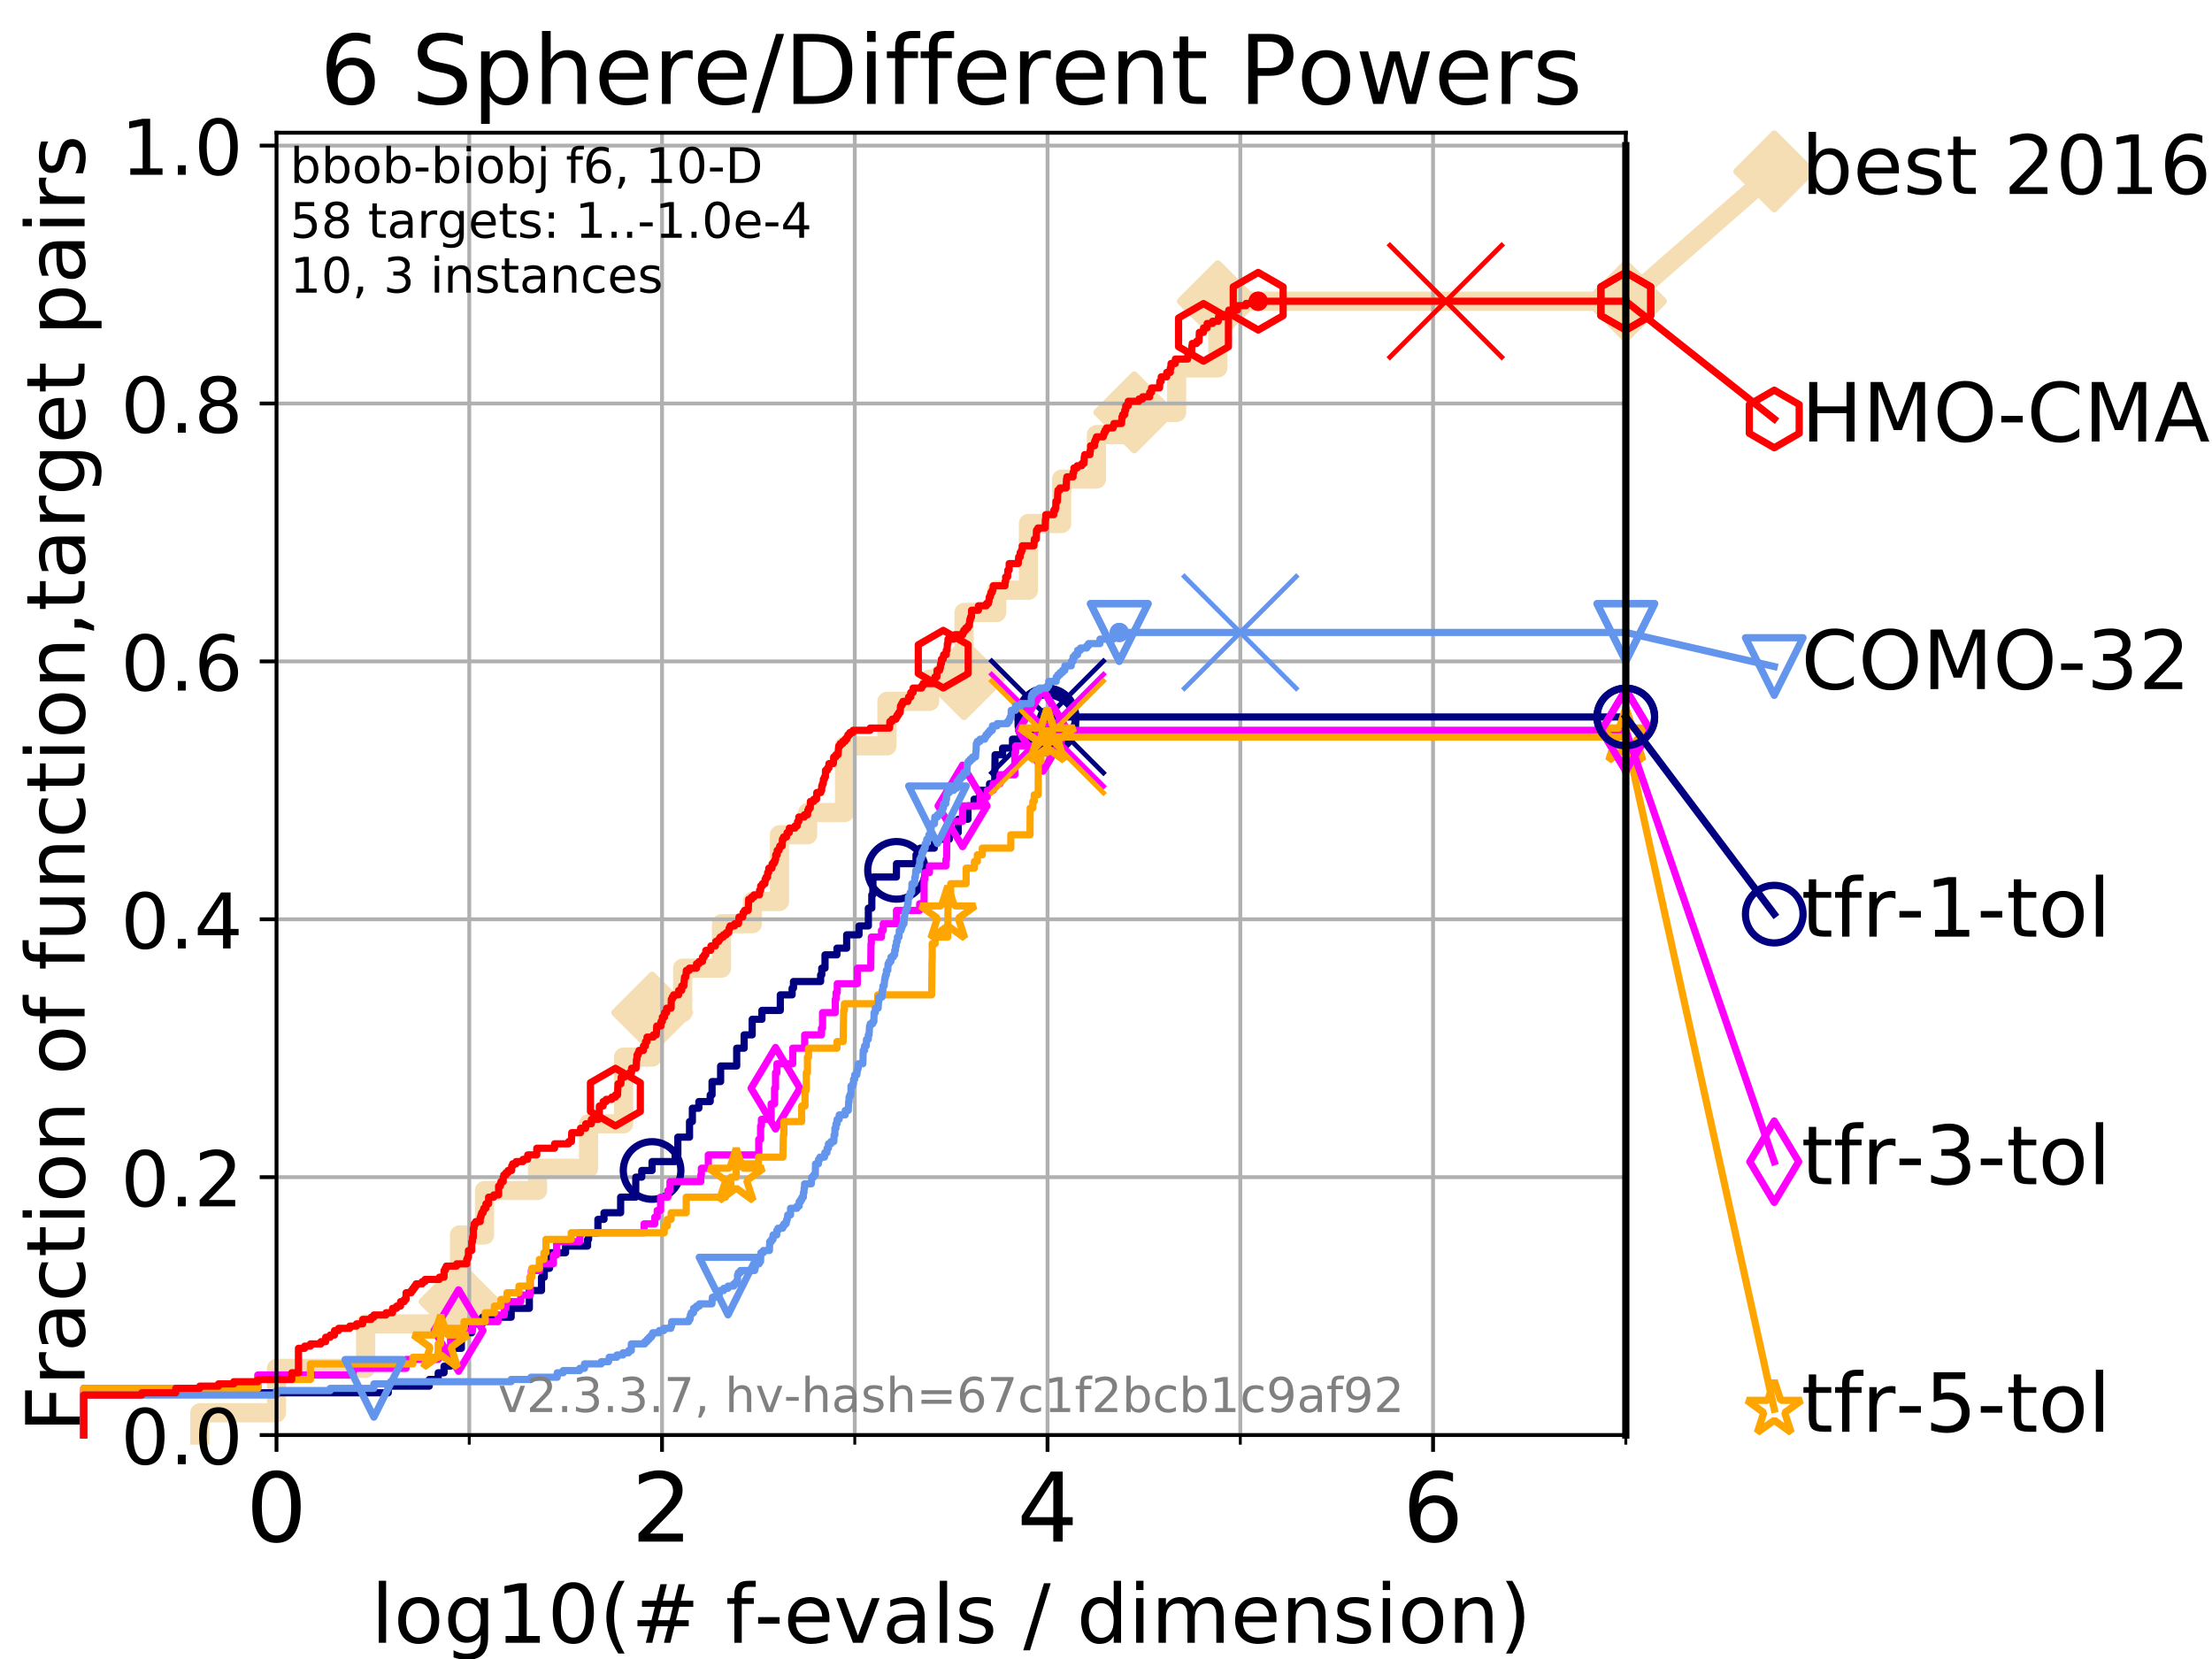 <?xml version="1.0" encoding="utf-8" standalone="no"?>
<!DOCTYPE svg PUBLIC "-//W3C//DTD SVG 1.1//EN"
  "http://www.w3.org/Graphics/SVG/1.1/DTD/svg11.dtd">
<!-- Created with matplotlib (https://matplotlib.org/) -->
<svg height="345.6pt" version="1.1" viewBox="0 0 460.8 345.6" width="460.8pt" xmlns="http://www.w3.org/2000/svg" xmlns:xlink="http://www.w3.org/1999/xlink">
 <defs>
  <style type="text/css">
*{stroke-linecap:butt;stroke-linejoin:round;}
  </style>
 </defs>
 <g id="figure_1">
  <g id="patch_1">
   <path d="M 0 345.6 
L 460.8 345.6 
L 460.8 0 
L 0 0 
z
" style="fill:#ffffff;"/>
  </g>
  <g id="axes_1">
   <g id="patch_2">
    <path d="M 57.6 298.944 
L 338.688 298.944 
L 338.688 27.648 
L 57.6 27.648 
z
" style="fill:#ffffff;"/>
   </g>
   <g id="line2d_1">
    <path d="M 41.621 298.944 
L 41.621 294.313 
L 57.6 294.313 
L 57.6 285.05 
L 76.168 285.05 
L 76.168 275.788 
L 91.535 275.788 
L 91.535 271.157 
L 95.723 271.157 
L 95.723 257.263 
L 100.935 257.263 
L 100.935 248.001 
L 111.975 248.001 
L 111.975 243.37 
L 122.615 243.37 
L 122.615 234.107 
L 129.909 234.107 
L 129.909 220.214 
L 135.859 220.214 
L 135.859 210.951 
L 142.216 210.951 
L 142.216 201.689 
L 150.301 201.689 
L 150.301 192.426 
L 156.735 192.426 
L 156.735 187.795 
L 162.381 187.795 
L 162.381 173.901 
L 168.245 173.901 
L 168.245 169.27 
L 175.936 169.27 
L 175.936 155.377 
L 184.767 155.377 
L 184.767 146.114 
L 193.659 146.114 
L 193.659 141.483 
L 200.828 141.483 
L 200.828 127.589 
L 207.632 127.589 
L 207.632 122.958 
L 214.239 122.958 
L 214.239 109.065 
L 221.16 109.065 
L 221.16 99.802 
L 228.412 99.802 
L 228.412 90.54 
L 236.29 90.54 
L 236.29 85.909 
L 245.108 85.909 
L 245.108 76.646 
L 253.694 76.646 
L 253.694 62.753 
L 338.688 62.753 
" style="fill:none;stroke:#f5deb3;stroke-linecap:square;stroke-width:4;"/>
   </g>
   <g id="line2d_2">
    <defs>
     <path d="M 0 7.778 
L 7.778 0 
L 0 -7.778 
L -7.778 0 
z
" id="m6bc61f5344" style="stroke:#f5deb3;stroke-linejoin:miter;stroke-width:1.5;"/>
    </defs>
    <g>
     <use style="fill:#f5deb3;stroke:#f5deb3;stroke-linejoin:miter;stroke-width:1.5;" x="95.723" xlink:href="#m6bc61f5344" y="271.157"/>
     <use style="fill:#f5deb3;stroke:#f5deb3;stroke-linejoin:miter;stroke-width:1.5;" x="135.859" xlink:href="#m6bc61f5344" y="210.951"/>
     <use style="fill:#f5deb3;stroke:#f5deb3;stroke-linejoin:miter;stroke-width:1.5;" x="200.828" xlink:href="#m6bc61f5344" y="141.483"/>
     <use style="fill:#f5deb3;stroke:#f5deb3;stroke-linejoin:miter;stroke-width:1.5;" x="236.29" xlink:href="#m6bc61f5344" y="85.909"/>
     <use style="fill:#f5deb3;stroke:#f5deb3;stroke-linejoin:miter;stroke-width:1.5;" x="253.694" xlink:href="#m6bc61f5344" y="62.753"/>
     <use style="fill:#f5deb3;stroke:#f5deb3;stroke-linejoin:miter;stroke-width:1.5;" x="338.688" xlink:href="#m6bc61f5344" y="62.753"/>
    </g>
   </g>
   <g id="line2d_3">
    <path style="fill:none;stroke:#f5deb3;stroke-linecap:square;stroke-width:4;"/>
    <g/>
   </g>
   <g id="line2d_4">
    <path d="M 338.688 62.753 
L 369.608 35.706 
" style="fill:none;stroke:#f5deb3;stroke-linecap:square;stroke-width:4;"/>
    <g>
     <use style="fill:#f5deb3;stroke:#f5deb3;stroke-linejoin:miter;stroke-width:1.5;" x="338.688" xlink:href="#m6bc61f5344" y="62.753"/>
     <use style="fill:#f5deb3;stroke:#f5deb3;stroke-linejoin:miter;stroke-width:1.5;" x="369.608" xlink:href="#m6bc61f5344" y="35.706"/>
    </g>
   </g>
   <g id="matplotlib.axis_1">
    <g id="xtick_1">
     <g id="line2d_5">
      <path clip-path="url(#p256111d639)" d="M 57.6 298.944 
L 57.6 27.648 
" style="fill:none;stroke:#b0b0b0;stroke-linecap:square;stroke-width:0.8;"/>
     </g>
     <g id="line2d_6">
      <defs>
       <path d="M 0 0 
L 0 3.5 
" id="mf171ee6488" style="stroke:#000000;stroke-width:0.8;"/>
      </defs>
      <g>
       <use style="stroke:#000000;stroke-width:0.8;" x="57.6" xlink:href="#mf171ee6488" y="298.944"/>
      </g>
     </g>
     <g id="text_1">
      <!-- 0 -->
      <defs>
       <path d="M 31.781 66.406 
Q 24.172 66.406 20.328 58.906 
Q 16.5 51.422 16.5 36.375 
Q 16.5 21.391 20.328 13.891 
Q 24.172 6.391 31.781 6.391 
Q 39.453 6.391 43.281 13.891 
Q 47.125 21.391 47.125 36.375 
Q 47.125 51.422 43.281 58.906 
Q 39.453 66.406 31.781 66.406 
z
M 31.781 74.219 
Q 44.047 74.219 50.516 64.516 
Q 56.984 54.828 56.984 36.375 
Q 56.984 17.969 50.516 8.266 
Q 44.047 -1.422 31.781 -1.422 
Q 19.531 -1.422 13.062 8.266 
Q 6.594 17.969 6.594 36.375 
Q 6.594 54.828 13.062 64.516 
Q 19.531 74.219 31.781 74.219 
z
" id="DejaVuSans-48"/>
      </defs>
      <g transform="translate(51.237 321.141)scale(0.2 -0.2)">
       <use xlink:href="#DejaVuSans-48"/>
      </g>
     </g>
    </g>
    <g id="xtick_2">
     <g id="line2d_7">
      <path clip-path="url(#p256111d639)" d="M 137.911 298.944 
L 137.911 27.648 
" style="fill:none;stroke:#b0b0b0;stroke-linecap:square;stroke-width:0.8;"/>
     </g>
     <g id="line2d_8">
      <g>
       <use style="stroke:#000000;stroke-width:0.8;" x="137.911" xlink:href="#mf171ee6488" y="298.944"/>
      </g>
     </g>
     <g id="text_2">
      <!-- 2 -->
      <defs>
       <path d="M 19.188 8.297 
L 53.609 8.297 
L 53.609 0 
L 7.328 0 
L 7.328 8.297 
Q 12.938 14.109 22.625 23.891 
Q 32.328 33.688 34.812 36.531 
Q 39.547 41.844 41.422 45.531 
Q 43.312 49.219 43.312 52.781 
Q 43.312 58.594 39.234 62.25 
Q 35.156 65.922 28.609 65.922 
Q 23.969 65.922 18.812 64.312 
Q 13.672 62.703 7.812 59.422 
L 7.812 69.391 
Q 13.766 71.781 18.938 73 
Q 24.125 74.219 28.422 74.219 
Q 39.75 74.219 46.484 68.547 
Q 53.219 62.891 53.219 53.422 
Q 53.219 48.922 51.531 44.891 
Q 49.859 40.875 45.406 35.406 
Q 44.188 33.984 37.641 27.219 
Q 31.109 20.453 19.188 8.297 
z
" id="DejaVuSans-50"/>
      </defs>
      <g transform="translate(131.548 321.141)scale(0.2 -0.2)">
       <use xlink:href="#DejaVuSans-50"/>
      </g>
     </g>
    </g>
    <g id="xtick_3">
     <g id="line2d_9">
      <path clip-path="url(#p256111d639)" d="M 218.222 298.944 
L 218.222 27.648 
" style="fill:none;stroke:#b0b0b0;stroke-linecap:square;stroke-width:0.8;"/>
     </g>
     <g id="line2d_10">
      <g>
       <use style="stroke:#000000;stroke-width:0.8;" x="218.222" xlink:href="#mf171ee6488" y="298.944"/>
      </g>
     </g>
     <g id="text_3">
      <!-- 4 -->
      <defs>
       <path d="M 37.797 64.312 
L 12.891 25.391 
L 37.797 25.391 
z
M 35.203 72.906 
L 47.609 72.906 
L 47.609 25.391 
L 58.016 25.391 
L 58.016 17.188 
L 47.609 17.188 
L 47.609 0 
L 37.797 0 
L 37.797 17.188 
L 4.891 17.188 
L 4.891 26.703 
z
" id="DejaVuSans-52"/>
      </defs>
      <g transform="translate(211.859 321.141)scale(0.2 -0.2)">
       <use xlink:href="#DejaVuSans-52"/>
      </g>
     </g>
    </g>
    <g id="xtick_4">
     <g id="line2d_11">
      <path clip-path="url(#p256111d639)" d="M 298.533 298.944 
L 298.533 27.648 
" style="fill:none;stroke:#b0b0b0;stroke-linecap:square;stroke-width:0.8;"/>
     </g>
     <g id="line2d_12">
      <g>
       <use style="stroke:#000000;stroke-width:0.8;" x="298.533" xlink:href="#mf171ee6488" y="298.944"/>
      </g>
     </g>
     <g id="text_4">
      <!-- 6 -->
      <defs>
       <path d="M 33.016 40.375 
Q 26.375 40.375 22.484 35.828 
Q 18.609 31.297 18.609 23.391 
Q 18.609 15.531 22.484 10.953 
Q 26.375 6.391 33.016 6.391 
Q 39.656 6.391 43.531 10.953 
Q 47.406 15.531 47.406 23.391 
Q 47.406 31.297 43.531 35.828 
Q 39.656 40.375 33.016 40.375 
z
M 52.594 71.297 
L 52.594 62.312 
Q 48.875 64.062 45.094 64.984 
Q 41.312 65.922 37.594 65.922 
Q 27.828 65.922 22.672 59.328 
Q 17.531 52.734 16.797 39.406 
Q 19.672 43.656 24.016 45.922 
Q 28.375 48.188 33.594 48.188 
Q 44.578 48.188 50.953 41.516 
Q 57.328 34.859 57.328 23.391 
Q 57.328 12.156 50.688 5.359 
Q 44.047 -1.422 33.016 -1.422 
Q 20.359 -1.422 13.672 8.266 
Q 6.984 17.969 6.984 36.375 
Q 6.984 53.656 15.188 63.938 
Q 23.391 74.219 37.203 74.219 
Q 40.922 74.219 44.703 73.484 
Q 48.484 72.75 52.594 71.297 
z
" id="DejaVuSans-54"/>
      </defs>
      <g transform="translate(292.17 321.141)scale(0.2 -0.2)">
       <use xlink:href="#DejaVuSans-54"/>
      </g>
     </g>
    </g>
    <g id="xtick_5">
     <g id="line2d_13">
      <path clip-path="url(#p256111d639)" d="M 97.755 298.944 
L 97.755 27.648 
" style="fill:none;stroke:#b0b0b0;stroke-linecap:square;stroke-width:0.8;"/>
     </g>
     <g id="line2d_14">
      <defs>
       <path d="M 0 0 
L 0 2 
" id="m4da50271e4" style="stroke:#000000;stroke-width:0.6;"/>
      </defs>
      <g>
       <use style="stroke:#000000;stroke-width:0.6;" x="97.755" xlink:href="#m4da50271e4" y="298.944"/>
      </g>
     </g>
    </g>
    <g id="xtick_6">
     <g id="line2d_15">
      <path clip-path="url(#p256111d639)" d="M 178.066 298.944 
L 178.066 27.648 
" style="fill:none;stroke:#b0b0b0;stroke-linecap:square;stroke-width:0.8;"/>
     </g>
     <g id="line2d_16">
      <g>
       <use style="stroke:#000000;stroke-width:0.6;" x="178.066" xlink:href="#m4da50271e4" y="298.944"/>
      </g>
     </g>
    </g>
    <g id="xtick_7">
     <g id="line2d_17">
      <path clip-path="url(#p256111d639)" d="M 258.377 298.944 
L 258.377 27.648 
" style="fill:none;stroke:#b0b0b0;stroke-linecap:square;stroke-width:0.8;"/>
     </g>
     <g id="line2d_18">
      <g>
       <use style="stroke:#000000;stroke-width:0.6;" x="258.377" xlink:href="#m4da50271e4" y="298.944"/>
      </g>
     </g>
    </g>
    <g id="xtick_8">
     <g id="line2d_19">
      <path clip-path="url(#p256111d639)" d="M 338.688 298.944 
L 338.688 27.648 
" style="fill:none;stroke:#b0b0b0;stroke-linecap:square;stroke-width:0.8;"/>
     </g>
     <g id="line2d_20">
      <g>
       <use style="stroke:#000000;stroke-width:0.6;" x="338.688" xlink:href="#m4da50271e4" y="298.944"/>
      </g>
     </g>
    </g>
    <g id="text_5">
     <!-- log10(# f-evals / dimension) -->
     <defs>
      <path d="M 9.422 75.984 
L 18.406 75.984 
L 18.406 0 
L 9.422 0 
z
" id="DejaVuSans-108"/>
      <path d="M 30.609 48.391 
Q 23.391 48.391 19.188 42.75 
Q 14.984 37.109 14.984 27.297 
Q 14.984 17.484 19.156 11.844 
Q 23.344 6.203 30.609 6.203 
Q 37.797 6.203 41.984 11.859 
Q 46.188 17.531 46.188 27.297 
Q 46.188 37.016 41.984 42.703 
Q 37.797 48.391 30.609 48.391 
z
M 30.609 56 
Q 42.328 56 49.016 48.375 
Q 55.719 40.766 55.719 27.297 
Q 55.719 13.875 49.016 6.219 
Q 42.328 -1.422 30.609 -1.422 
Q 18.844 -1.422 12.172 6.219 
Q 5.516 13.875 5.516 27.297 
Q 5.516 40.766 12.172 48.375 
Q 18.844 56 30.609 56 
z
" id="DejaVuSans-111"/>
      <path d="M 45.406 27.984 
Q 45.406 37.75 41.375 43.109 
Q 37.359 48.484 30.078 48.484 
Q 22.859 48.484 18.828 43.109 
Q 14.797 37.75 14.797 27.984 
Q 14.797 18.266 18.828 12.891 
Q 22.859 7.516 30.078 7.516 
Q 37.359 7.516 41.375 12.891 
Q 45.406 18.266 45.406 27.984 
z
M 54.391 6.781 
Q 54.391 -7.172 48.188 -13.984 
Q 42 -20.797 29.203 -20.797 
Q 24.469 -20.797 20.266 -20.094 
Q 16.062 -19.391 12.109 -17.922 
L 12.109 -9.188 
Q 16.062 -11.328 19.922 -12.344 
Q 23.781 -13.375 27.781 -13.375 
Q 36.625 -13.375 41.016 -8.766 
Q 45.406 -4.156 45.406 5.172 
L 45.406 9.625 
Q 42.625 4.781 38.281 2.391 
Q 33.938 0 27.875 0 
Q 17.828 0 11.672 7.656 
Q 5.516 15.328 5.516 27.984 
Q 5.516 40.672 11.672 48.328 
Q 17.828 56 27.875 56 
Q 33.938 56 38.281 53.609 
Q 42.625 51.219 45.406 46.391 
L 45.406 54.688 
L 54.391 54.688 
z
" id="DejaVuSans-103"/>
      <path d="M 12.406 8.297 
L 28.516 8.297 
L 28.516 63.922 
L 10.984 60.406 
L 10.984 69.391 
L 28.422 72.906 
L 38.281 72.906 
L 38.281 8.297 
L 54.391 8.297 
L 54.391 0 
L 12.406 0 
z
" id="DejaVuSans-49"/>
      <path d="M 31 75.875 
Q 24.469 64.656 21.281 53.656 
Q 18.109 42.672 18.109 31.391 
Q 18.109 20.125 21.312 9.062 
Q 24.516 -2 31 -13.188 
L 23.188 -13.188 
Q 15.875 -1.703 12.234 9.375 
Q 8.594 20.453 8.594 31.391 
Q 8.594 42.281 12.203 53.312 
Q 15.828 64.359 23.188 75.875 
z
" id="DejaVuSans-40"/>
      <path d="M 51.125 44 
L 36.922 44 
L 32.812 27.688 
L 47.125 27.688 
z
M 43.797 71.781 
L 38.719 51.516 
L 52.984 51.516 
L 58.109 71.781 
L 65.922 71.781 
L 60.891 51.516 
L 76.125 51.516 
L 76.125 44 
L 58.984 44 
L 54.984 27.688 
L 70.516 27.688 
L 70.516 20.219 
L 53.078 20.219 
L 48 0 
L 40.188 0 
L 45.219 20.219 
L 30.906 20.219 
L 25.875 0 
L 18.016 0 
L 23.094 20.219 
L 7.719 20.219 
L 7.719 27.688 
L 24.906 27.688 
L 29 44 
L 13.281 44 
L 13.281 51.516 
L 30.906 51.516 
L 35.891 71.781 
z
" id="DejaVuSans-35"/>
      <path id="DejaVuSans-32"/>
      <path d="M 37.109 75.984 
L 37.109 68.5 
L 28.516 68.5 
Q 23.688 68.5 21.797 66.547 
Q 19.922 64.594 19.922 59.516 
L 19.922 54.688 
L 34.719 54.688 
L 34.719 47.703 
L 19.922 47.703 
L 19.922 0 
L 10.891 0 
L 10.891 47.703 
L 2.297 47.703 
L 2.297 54.688 
L 10.891 54.688 
L 10.891 58.5 
Q 10.891 67.625 15.141 71.797 
Q 19.391 75.984 28.609 75.984 
z
" id="DejaVuSans-102"/>
      <path d="M 4.891 31.391 
L 31.203 31.391 
L 31.203 23.391 
L 4.891 23.391 
z
" id="DejaVuSans-45"/>
      <path d="M 56.203 29.594 
L 56.203 25.203 
L 14.891 25.203 
Q 15.484 15.922 20.484 11.062 
Q 25.484 6.203 34.422 6.203 
Q 39.594 6.203 44.453 7.469 
Q 49.312 8.734 54.109 11.281 
L 54.109 2.781 
Q 49.266 0.734 44.188 -0.344 
Q 39.109 -1.422 33.891 -1.422 
Q 20.797 -1.422 13.156 6.188 
Q 5.516 13.812 5.516 26.812 
Q 5.516 40.234 12.766 48.109 
Q 20.016 56 32.328 56 
Q 43.359 56 49.781 48.891 
Q 56.203 41.797 56.203 29.594 
z
M 47.219 32.234 
Q 47.125 39.594 43.094 43.984 
Q 39.062 48.391 32.422 48.391 
Q 24.906 48.391 20.391 44.141 
Q 15.875 39.891 15.188 32.172 
z
" id="DejaVuSans-101"/>
      <path d="M 2.984 54.688 
L 12.5 54.688 
L 29.594 8.797 
L 46.688 54.688 
L 56.203 54.688 
L 35.688 0 
L 23.484 0 
z
" id="DejaVuSans-118"/>
      <path d="M 34.281 27.484 
Q 23.391 27.484 19.188 25 
Q 14.984 22.516 14.984 16.5 
Q 14.984 11.719 18.141 8.906 
Q 21.297 6.109 26.703 6.109 
Q 34.188 6.109 38.703 11.406 
Q 43.219 16.703 43.219 25.484 
L 43.219 27.484 
z
M 52.203 31.203 
L 52.203 0 
L 43.219 0 
L 43.219 8.297 
Q 40.141 3.328 35.547 0.953 
Q 30.953 -1.422 24.312 -1.422 
Q 15.922 -1.422 10.953 3.297 
Q 6 8.016 6 15.922 
Q 6 25.141 12.172 29.828 
Q 18.359 34.516 30.609 34.516 
L 43.219 34.516 
L 43.219 35.406 
Q 43.219 41.609 39.141 45 
Q 35.062 48.391 27.688 48.391 
Q 23 48.391 18.547 47.266 
Q 14.109 46.141 10.016 43.891 
L 10.016 52.203 
Q 14.938 54.109 19.578 55.047 
Q 24.219 56 28.609 56 
Q 40.484 56 46.344 49.844 
Q 52.203 43.703 52.203 31.203 
z
" id="DejaVuSans-97"/>
      <path d="M 44.281 53.078 
L 44.281 44.578 
Q 40.484 46.531 36.375 47.5 
Q 32.281 48.484 27.875 48.484 
Q 21.188 48.484 17.844 46.438 
Q 14.5 44.391 14.5 40.281 
Q 14.5 37.156 16.891 35.375 
Q 19.281 33.594 26.516 31.984 
L 29.594 31.297 
Q 39.156 29.25 43.188 25.516 
Q 47.219 21.781 47.219 15.094 
Q 47.219 7.469 41.188 3.016 
Q 35.156 -1.422 24.609 -1.422 
Q 20.219 -1.422 15.453 -0.562 
Q 10.688 0.297 5.422 2 
L 5.422 11.281 
Q 10.406 8.688 15.234 7.391 
Q 20.062 6.109 24.812 6.109 
Q 31.156 6.109 34.562 8.281 
Q 37.984 10.453 37.984 14.406 
Q 37.984 18.062 35.516 20.016 
Q 33.062 21.969 24.703 23.781 
L 21.578 24.516 
Q 13.234 26.266 9.516 29.906 
Q 5.812 33.547 5.812 39.891 
Q 5.812 47.609 11.281 51.797 
Q 16.75 56 26.812 56 
Q 31.781 56 36.172 55.266 
Q 40.578 54.547 44.281 53.078 
z
" id="DejaVuSans-115"/>
      <path d="M 25.391 72.906 
L 33.688 72.906 
L 8.297 -9.281 
L 0 -9.281 
z
" id="DejaVuSans-47"/>
      <path d="M 45.406 46.391 
L 45.406 75.984 
L 54.391 75.984 
L 54.391 0 
L 45.406 0 
L 45.406 8.203 
Q 42.578 3.328 38.25 0.953 
Q 33.938 -1.422 27.875 -1.422 
Q 17.969 -1.422 11.734 6.484 
Q 5.516 14.406 5.516 27.297 
Q 5.516 40.188 11.734 48.094 
Q 17.969 56 27.875 56 
Q 33.938 56 38.25 53.625 
Q 42.578 51.266 45.406 46.391 
z
M 14.797 27.297 
Q 14.797 17.391 18.875 11.75 
Q 22.953 6.109 30.078 6.109 
Q 37.203 6.109 41.297 11.75 
Q 45.406 17.391 45.406 27.297 
Q 45.406 37.203 41.297 42.844 
Q 37.203 48.484 30.078 48.484 
Q 22.953 48.484 18.875 42.844 
Q 14.797 37.203 14.797 27.297 
z
" id="DejaVuSans-100"/>
      <path d="M 9.422 54.688 
L 18.406 54.688 
L 18.406 0 
L 9.422 0 
z
M 9.422 75.984 
L 18.406 75.984 
L 18.406 64.594 
L 9.422 64.594 
z
" id="DejaVuSans-105"/>
      <path d="M 52 44.188 
Q 55.375 50.25 60.062 53.125 
Q 64.75 56 71.094 56 
Q 79.641 56 84.281 50.016 
Q 88.922 44.047 88.922 33.016 
L 88.922 0 
L 79.891 0 
L 79.891 32.719 
Q 79.891 40.578 77.094 44.375 
Q 74.312 48.188 68.609 48.188 
Q 61.625 48.188 57.562 43.547 
Q 53.516 38.922 53.516 30.906 
L 53.516 0 
L 44.484 0 
L 44.484 32.719 
Q 44.484 40.625 41.703 44.406 
Q 38.922 48.188 33.109 48.188 
Q 26.219 48.188 22.156 43.531 
Q 18.109 38.875 18.109 30.906 
L 18.109 0 
L 9.078 0 
L 9.078 54.688 
L 18.109 54.688 
L 18.109 46.188 
Q 21.188 51.219 25.484 53.609 
Q 29.781 56 35.688 56 
Q 41.656 56 45.828 52.969 
Q 50 49.953 52 44.188 
z
" id="DejaVuSans-109"/>
      <path d="M 54.891 33.016 
L 54.891 0 
L 45.906 0 
L 45.906 32.719 
Q 45.906 40.484 42.875 44.328 
Q 39.844 48.188 33.797 48.188 
Q 26.516 48.188 22.312 43.547 
Q 18.109 38.922 18.109 30.906 
L 18.109 0 
L 9.078 0 
L 9.078 54.688 
L 18.109 54.688 
L 18.109 46.188 
Q 21.344 51.125 25.703 53.562 
Q 30.078 56 35.797 56 
Q 45.219 56 50.047 50.172 
Q 54.891 44.344 54.891 33.016 
z
" id="DejaVuSans-110"/>
      <path d="M 8.016 75.875 
L 15.828 75.875 
Q 23.141 64.359 26.781 53.312 
Q 30.422 42.281 30.422 31.391 
Q 30.422 20.453 26.781 9.375 
Q 23.141 -1.703 15.828 -13.188 
L 8.016 -13.188 
Q 14.5 -2 17.703 9.062 
Q 20.906 20.125 20.906 31.391 
Q 20.906 42.672 17.703 53.656 
Q 14.5 64.656 8.016 75.875 
z
" id="DejaVuSans-41"/>
     </defs>
     <g transform="translate(77.303 342.218)scale(0.17 -0.17)">
      <use xlink:href="#DejaVuSans-108"/>
      <use x="27.783" xlink:href="#DejaVuSans-111"/>
      <use x="88.965" xlink:href="#DejaVuSans-103"/>
      <use x="152.441" xlink:href="#DejaVuSans-49"/>
      <use x="216.064" xlink:href="#DejaVuSans-48"/>
      <use x="279.688" xlink:href="#DejaVuSans-40"/>
      <use x="318.701" xlink:href="#DejaVuSans-35"/>
      <use x="402.49" xlink:href="#DejaVuSans-32"/>
      <use x="434.277" xlink:href="#DejaVuSans-102"/>
      <use x="469.404" xlink:href="#DejaVuSans-45"/>
      <use x="505.488" xlink:href="#DejaVuSans-101"/>
      <use x="567.012" xlink:href="#DejaVuSans-118"/>
      <use x="626.191" xlink:href="#DejaVuSans-97"/>
      <use x="687.471" xlink:href="#DejaVuSans-108"/>
      <use x="715.254" xlink:href="#DejaVuSans-115"/>
      <use x="767.354" xlink:href="#DejaVuSans-32"/>
      <use x="799.141" xlink:href="#DejaVuSans-47"/>
      <use x="832.832" xlink:href="#DejaVuSans-32"/>
      <use x="864.619" xlink:href="#DejaVuSans-100"/>
      <use x="928.096" xlink:href="#DejaVuSans-105"/>
      <use x="955.879" xlink:href="#DejaVuSans-109"/>
      <use x="1053.291" xlink:href="#DejaVuSans-101"/>
      <use x="1114.814" xlink:href="#DejaVuSans-110"/>
      <use x="1178.193" xlink:href="#DejaVuSans-115"/>
      <use x="1230.293" xlink:href="#DejaVuSans-105"/>
      <use x="1258.076" xlink:href="#DejaVuSans-111"/>
      <use x="1319.258" xlink:href="#DejaVuSans-110"/>
      <use x="1382.637" xlink:href="#DejaVuSans-41"/>
     </g>
    </g>
   </g>
   <g id="matplotlib.axis_2">
    <g id="ytick_1">
     <g id="line2d_21">
      <path clip-path="url(#p256111d639)" d="M 57.6 298.944 
L 338.688 298.944 
" style="fill:none;stroke:#b0b0b0;stroke-linecap:square;stroke-width:0.8;"/>
     </g>
     <g id="line2d_22">
      <defs>
       <path d="M 0 0 
L -3.5 0 
" id="mac54e3f7a5" style="stroke:#000000;stroke-width:0.8;"/>
      </defs>
      <g>
       <use style="stroke:#000000;stroke-width:0.8;" x="57.6" xlink:href="#mac54e3f7a5" y="298.944"/>
      </g>
     </g>
     <g id="text_6">
      <!-- 0.0 -->
      <defs>
       <path d="M 10.688 12.406 
L 21 12.406 
L 21 0 
L 10.688 0 
z
" id="DejaVuSans-46"/>
      </defs>
      <g transform="translate(25.155 305.023)scale(0.16 -0.16)">
       <use xlink:href="#DejaVuSans-48"/>
       <use x="63.623" xlink:href="#DejaVuSans-46"/>
       <use x="95.41" xlink:href="#DejaVuSans-48"/>
      </g>
     </g>
    </g>
    <g id="ytick_2">
     <g id="line2d_23">
      <path clip-path="url(#p256111d639)" d="M 57.6 245.222 
L 338.688 245.222 
" style="fill:none;stroke:#b0b0b0;stroke-linecap:square;stroke-width:0.8;"/>
     </g>
     <g id="line2d_24">
      <g>
       <use style="stroke:#000000;stroke-width:0.8;" x="57.6" xlink:href="#mac54e3f7a5" y="245.222"/>
      </g>
     </g>
     <g id="text_7">
      <!-- 0.2 -->
      <g transform="translate(25.155 251.301)scale(0.16 -0.16)">
       <use xlink:href="#DejaVuSans-48"/>
       <use x="63.623" xlink:href="#DejaVuSans-46"/>
       <use x="95.41" xlink:href="#DejaVuSans-50"/>
      </g>
     </g>
    </g>
    <g id="ytick_3">
     <g id="line2d_25">
      <path clip-path="url(#p256111d639)" d="M 57.6 191.5 
L 338.688 191.5 
" style="fill:none;stroke:#b0b0b0;stroke-linecap:square;stroke-width:0.8;"/>
     </g>
     <g id="line2d_26">
      <g>
       <use style="stroke:#000000;stroke-width:0.8;" x="57.6" xlink:href="#mac54e3f7a5" y="191.5"/>
      </g>
     </g>
     <g id="text_8">
      <!-- 0.4 -->
      <g transform="translate(25.155 197.579)scale(0.16 -0.16)">
       <use xlink:href="#DejaVuSans-48"/>
       <use x="63.623" xlink:href="#DejaVuSans-46"/>
       <use x="95.41" xlink:href="#DejaVuSans-52"/>
      </g>
     </g>
    </g>
    <g id="ytick_4">
     <g id="line2d_27">
      <path clip-path="url(#p256111d639)" d="M 57.6 137.778 
L 338.688 137.778 
" style="fill:none;stroke:#b0b0b0;stroke-linecap:square;stroke-width:0.8;"/>
     </g>
     <g id="line2d_28">
      <g>
       <use style="stroke:#000000;stroke-width:0.8;" x="57.6" xlink:href="#mac54e3f7a5" y="137.778"/>
      </g>
     </g>
     <g id="text_9">
      <!-- 0.6 -->
      <g transform="translate(25.155 143.857)scale(0.16 -0.16)">
       <use xlink:href="#DejaVuSans-48"/>
       <use x="63.623" xlink:href="#DejaVuSans-46"/>
       <use x="95.41" xlink:href="#DejaVuSans-54"/>
      </g>
     </g>
    </g>
    <g id="ytick_5">
     <g id="line2d_29">
      <path clip-path="url(#p256111d639)" d="M 57.6 84.056 
L 338.688 84.056 
" style="fill:none;stroke:#b0b0b0;stroke-linecap:square;stroke-width:0.8;"/>
     </g>
     <g id="line2d_30">
      <g>
       <use style="stroke:#000000;stroke-width:0.8;" x="57.6" xlink:href="#mac54e3f7a5" y="84.056"/>
      </g>
     </g>
     <g id="text_10">
      <!-- 0.8 -->
      <defs>
       <path d="M 31.781 34.625 
Q 24.75 34.625 20.719 30.859 
Q 16.703 27.094 16.703 20.516 
Q 16.703 13.922 20.719 10.156 
Q 24.75 6.391 31.781 6.391 
Q 38.812 6.391 42.859 10.172 
Q 46.922 13.969 46.922 20.516 
Q 46.922 27.094 42.891 30.859 
Q 38.875 34.625 31.781 34.625 
z
M 21.922 38.812 
Q 15.578 40.375 12.031 44.719 
Q 8.5 49.078 8.5 55.328 
Q 8.5 64.062 14.719 69.141 
Q 20.953 74.219 31.781 74.219 
Q 42.672 74.219 48.875 69.141 
Q 55.078 64.062 55.078 55.328 
Q 55.078 49.078 51.531 44.719 
Q 48 40.375 41.703 38.812 
Q 48.828 37.156 52.797 32.312 
Q 56.781 27.484 56.781 20.516 
Q 56.781 9.906 50.312 4.234 
Q 43.844 -1.422 31.781 -1.422 
Q 19.734 -1.422 13.25 4.234 
Q 6.781 9.906 6.781 20.516 
Q 6.781 27.484 10.781 32.312 
Q 14.797 37.156 21.922 38.812 
z
M 18.312 54.391 
Q 18.312 48.734 21.844 45.562 
Q 25.391 42.391 31.781 42.391 
Q 38.141 42.391 41.719 45.562 
Q 45.312 48.734 45.312 54.391 
Q 45.312 60.062 41.719 63.234 
Q 38.141 66.406 31.781 66.406 
Q 25.391 66.406 21.844 63.234 
Q 18.312 60.062 18.312 54.391 
z
" id="DejaVuSans-56"/>
      </defs>
      <g transform="translate(25.155 90.135)scale(0.16 -0.16)">
       <use xlink:href="#DejaVuSans-48"/>
       <use x="63.623" xlink:href="#DejaVuSans-46"/>
       <use x="95.41" xlink:href="#DejaVuSans-56"/>
      </g>
     </g>
    </g>
    <g id="ytick_6">
     <g id="line2d_31">
      <path clip-path="url(#p256111d639)" d="M 57.6 30.334 
L 338.688 30.334 
" style="fill:none;stroke:#b0b0b0;stroke-linecap:square;stroke-width:0.8;"/>
     </g>
     <g id="line2d_32">
      <g>
       <use style="stroke:#000000;stroke-width:0.8;" x="57.6" xlink:href="#mac54e3f7a5" y="30.334"/>
      </g>
     </g>
     <g id="text_11">
      <!-- 1.0 -->
      <g transform="translate(25.155 36.413)scale(0.16 -0.16)">
       <use xlink:href="#DejaVuSans-49"/>
       <use x="63.623" xlink:href="#DejaVuSans-46"/>
       <use x="95.41" xlink:href="#DejaVuSans-48"/>
      </g>
     </g>
    </g>
    <g id="text_12">
     <!-- Fraction of function,target pairs -->
     <defs>
      <path d="M 9.812 72.906 
L 51.703 72.906 
L 51.703 64.594 
L 19.672 64.594 
L 19.672 43.109 
L 48.578 43.109 
L 48.578 34.812 
L 19.672 34.812 
L 19.672 0 
L 9.812 0 
z
" id="DejaVuSans-70"/>
      <path d="M 41.109 46.297 
Q 39.594 47.172 37.812 47.578 
Q 36.031 48 33.891 48 
Q 26.266 48 22.188 43.047 
Q 18.109 38.094 18.109 28.812 
L 18.109 0 
L 9.078 0 
L 9.078 54.688 
L 18.109 54.688 
L 18.109 46.188 
Q 20.953 51.172 25.484 53.578 
Q 30.031 56 36.531 56 
Q 37.453 56 38.578 55.875 
Q 39.703 55.766 41.062 55.516 
z
" id="DejaVuSans-114"/>
      <path d="M 48.781 52.594 
L 48.781 44.188 
Q 44.969 46.297 41.141 47.344 
Q 37.312 48.391 33.406 48.391 
Q 24.656 48.391 19.812 42.844 
Q 14.984 37.312 14.984 27.297 
Q 14.984 17.281 19.812 11.734 
Q 24.656 6.203 33.406 6.203 
Q 37.312 6.203 41.141 7.25 
Q 44.969 8.297 48.781 10.406 
L 48.781 2.094 
Q 45.016 0.344 40.984 -0.531 
Q 36.969 -1.422 32.422 -1.422 
Q 20.062 -1.422 12.781 6.344 
Q 5.516 14.109 5.516 27.297 
Q 5.516 40.672 12.859 48.328 
Q 20.219 56 33.016 56 
Q 37.156 56 41.109 55.141 
Q 45.062 54.297 48.781 52.594 
z
" id="DejaVuSans-99"/>
      <path d="M 18.312 70.219 
L 18.312 54.688 
L 36.812 54.688 
L 36.812 47.703 
L 18.312 47.703 
L 18.312 18.016 
Q 18.312 11.328 20.141 9.422 
Q 21.969 7.516 27.594 7.516 
L 36.812 7.516 
L 36.812 0 
L 27.594 0 
Q 17.188 0 13.234 3.875 
Q 9.281 7.766 9.281 18.016 
L 9.281 47.703 
L 2.688 47.703 
L 2.688 54.688 
L 9.281 54.688 
L 9.281 70.219 
z
" id="DejaVuSans-116"/>
      <path d="M 8.5 21.578 
L 8.5 54.688 
L 17.484 54.688 
L 17.484 21.922 
Q 17.484 14.156 20.5 10.266 
Q 23.531 6.391 29.594 6.391 
Q 36.859 6.391 41.078 11.031 
Q 45.312 15.672 45.312 23.688 
L 45.312 54.688 
L 54.297 54.688 
L 54.297 0 
L 45.312 0 
L 45.312 8.406 
Q 42.047 3.422 37.719 1 
Q 33.406 -1.422 27.688 -1.422 
Q 18.266 -1.422 13.375 4.438 
Q 8.5 10.297 8.5 21.578 
z
M 31.109 56 
z
" id="DejaVuSans-117"/>
      <path d="M 11.719 12.406 
L 22.016 12.406 
L 22.016 4 
L 14.016 -11.625 
L 7.719 -11.625 
L 11.719 4 
z
" id="DejaVuSans-44"/>
      <path d="M 18.109 8.203 
L 18.109 -20.797 
L 9.078 -20.797 
L 9.078 54.688 
L 18.109 54.688 
L 18.109 46.391 
Q 20.953 51.266 25.266 53.625 
Q 29.594 56 35.594 56 
Q 45.562 56 51.781 48.094 
Q 58.016 40.188 58.016 27.297 
Q 58.016 14.406 51.781 6.484 
Q 45.562 -1.422 35.594 -1.422 
Q 29.594 -1.422 25.266 0.953 
Q 20.953 3.328 18.109 8.203 
z
M 48.688 27.297 
Q 48.688 37.203 44.609 42.844 
Q 40.531 48.484 33.406 48.484 
Q 26.266 48.484 22.188 42.844 
Q 18.109 37.203 18.109 27.297 
Q 18.109 17.391 22.188 11.75 
Q 26.266 6.109 33.406 6.109 
Q 40.531 6.109 44.609 11.75 
Q 48.688 17.391 48.688 27.297 
z
" id="DejaVuSans-112"/>
     </defs>
     <g transform="translate(17.62 298.435)rotate(-90)scale(0.17 -0.17)">
      <use xlink:href="#DejaVuSans-70"/>
      <use x="57.41" xlink:href="#DejaVuSans-114"/>
      <use x="98.523" xlink:href="#DejaVuSans-97"/>
      <use x="159.803" xlink:href="#DejaVuSans-99"/>
      <use x="214.783" xlink:href="#DejaVuSans-116"/>
      <use x="253.992" xlink:href="#DejaVuSans-105"/>
      <use x="281.775" xlink:href="#DejaVuSans-111"/>
      <use x="342.957" xlink:href="#DejaVuSans-110"/>
      <use x="406.336" xlink:href="#DejaVuSans-32"/>
      <use x="438.123" xlink:href="#DejaVuSans-111"/>
      <use x="499.305" xlink:href="#DejaVuSans-102"/>
      <use x="534.51" xlink:href="#DejaVuSans-32"/>
      <use x="566.297" xlink:href="#DejaVuSans-102"/>
      <use x="601.502" xlink:href="#DejaVuSans-117"/>
      <use x="664.881" xlink:href="#DejaVuSans-110"/>
      <use x="728.26" xlink:href="#DejaVuSans-99"/>
      <use x="783.24" xlink:href="#DejaVuSans-116"/>
      <use x="822.449" xlink:href="#DejaVuSans-105"/>
      <use x="850.232" xlink:href="#DejaVuSans-111"/>
      <use x="911.414" xlink:href="#DejaVuSans-110"/>
      <use x="974.793" xlink:href="#DejaVuSans-44"/>
      <use x="1006.58" xlink:href="#DejaVuSans-116"/>
      <use x="1045.789" xlink:href="#DejaVuSans-97"/>
      <use x="1107.068" xlink:href="#DejaVuSans-114"/>
      <use x="1148.166" xlink:href="#DejaVuSans-103"/>
      <use x="1211.643" xlink:href="#DejaVuSans-101"/>
      <use x="1273.166" xlink:href="#DejaVuSans-116"/>
      <use x="1312.375" xlink:href="#DejaVuSans-32"/>
      <use x="1344.162" xlink:href="#DejaVuSans-112"/>
      <use x="1407.639" xlink:href="#DejaVuSans-97"/>
      <use x="1468.918" xlink:href="#DejaVuSans-105"/>
      <use x="1496.701" xlink:href="#DejaVuSans-114"/>
      <use x="1537.814" xlink:href="#DejaVuSans-115"/>
     </g>
    </g>
   </g>
   <g id="line2d_33">
    <defs>
     <path d="M 0 1.5 
C 0.398 1.5 0.779 1.342 1.061 1.061 
C 1.342 0.779 1.5 0.398 1.5 0 
C 1.5 -0.398 1.342 -0.779 1.061 -1.061 
C 0.779 -1.342 0.398 -1.5 0 -1.5 
C -0.398 -1.5 -0.779 -1.342 -1.061 -1.061 
C -1.342 -0.779 -1.5 -0.398 -1.5 0 
C -1.5 0.398 -1.342 0.779 -1.061 1.061 
C -0.779 1.342 -0.398 1.5 0 1.5 
z
" id="maea56ebc32" style="stroke:#f5deb3;"/>
    </defs>
    <g>
     <use style="fill:#f5deb3;stroke:#f5deb3;" x="253.694" xlink:href="#maea56ebc32" y="62.753"/>
     <use style="fill:#f5deb3;stroke:#f5deb3;" x="253.694" xlink:href="#maea56ebc32" y="62.753"/>
    </g>
   </g>
   <g id="line2d_34">
    <defs>
     <path d="M 0 1.5 
C 0.398 1.5 0.779 1.342 1.061 1.061 
C 1.342 0.779 1.5 0.398 1.5 0 
C 1.5 -0.398 1.342 -0.779 1.061 -1.061 
C 0.779 -1.342 0.398 -1.5 0 -1.5 
C -0.398 -1.5 -0.779 -1.342 -1.061 -1.061 
C -1.342 -0.779 -1.5 -0.398 -1.5 0 
C -1.5 0.398 -1.342 0.779 -1.061 1.061 
C -0.779 1.342 -0.398 1.5 0 1.5 
z
" id="m0f428091d5" style="stroke:#000080;"/>
    </defs>
    <g>
     <use style="fill:#000080;stroke:#000080;" x="218.084" xlink:href="#m0f428091d5" y="149.356"/>
     <use style="fill:#000080;stroke:#000080;" x="218.084" xlink:href="#m0f428091d5" y="149.356"/>
    </g>
   </g>
   <g id="line2d_35">
    <path d="M 17.445 298.944 
L 17.445 290.145 
L 80.881 290.145 
L 80.881 288.755 
L 89.419 288.755 
L 89.419 287.366 
L 91.284 287.366 
L 91.284 285.977 
L 92.504 285.977 
L 92.504 284.587 
L 93.864 284.587 
L 93.864 280.882 
L 96.111 280.882 
L 96.111 277.64 
L 98.271 277.64 
L 98.271 275.788 
L 100.493 275.788 
L 100.493 274.399 
L 106.489 274.399 
L 106.489 272.546 
L 110.274 272.546 
L 110.274 268.841 
L 112.804 268.841 
L 112.804 266.062 
L 113.383 266.062 
L 113.383 264.21 
L 114.486 264.21 
L 114.486 262.821 
L 114.751 262.821 
L 114.751 260.968 
L 117.821 260.968 
L 117.821 259.579 
L 122.405 259.579 
L 122.405 258.189 
L 122.615 258.189 
L 122.615 256.8 
L 124.557 256.8 
L 124.557 254.021 
L 125.823 254.021 
L 125.823 252.632 
L 129.291 252.632 
L 129.291 249.39 
L 132.423 249.39 
L 132.446 245.222 
L 133.689 245.222 
L 133.689 243.833 
L 135.839 243.833 
L 135.839 241.98 
L 140.649 241.98 
L 140.649 240.591 
L 141.206 240.591 
L 141.206 236.886 
L 143.641 236.886 
L 143.641 233.644 
L 144.234 233.644 
L 144.234 230.865 
L 145.587 230.865 
L 145.587 229.476 
L 147.947 229.476 
L 147.947 228.087 
L 148.335 228.087 
L 148.335 225.308 
L 150.12 225.308 
L 150.12 222.066 
L 153.467 222.066 
L 153.467 218.361 
L 155.018 218.361 
L 155.018 215.582 
L 156.694 215.582 
L 156.694 212.34 
L 158.721 212.34 
L 158.721 210.488 
L 162.551 210.488 
L 162.551 207.246 
L 165.014 207.246 
L 165.014 205.857 
L 165.295 205.857 
L 165.295 204.467 
L 170.954 204.467 
L 170.954 203.078 
L 171.189 203.078 
L 171.189 201.689 
L 171.866 201.689 
L 171.866 198.91 
L 174.351 198.91 
L 174.351 197.521 
L 176.376 197.521 
L 176.376 194.742 
L 178.949 194.742 
L 178.949 192.889 
L 180.894 192.889 
L 180.894 189.184 
L 181.613 189.184 
L 181.613 186.406 
L 181.823 186.406 
L 181.857 182.701 
L 186.731 182.701 
L 186.763 179.922 
L 190.825 179.922 
L 190.825 178.07 
L 191.705 178.07 
L 191.705 176.68 
L 194.632 176.68 
L 194.632 174.828 
L 197.771 174.828 
L 197.771 173.438 
L 199.616 173.438 
L 199.616 170.66 
L 201.653 170.66 
L 201.653 167.881 
L 202.917 167.881 
L 202.917 166.492 
L 204.065 166.492 
L 204.065 164.639 
L 206.141 164.639 
L 206.141 163.25 
L 207.208 163.25 
L 207.295 157.229 
L 208.857 157.229 
L 208.857 155.84 
L 210.924 155.84 
L 210.924 153.987 
L 214.782 153.987 
L 214.782 152.135 
L 217.001 152.135 
L 217.001 150.745 
L 218.084 150.745 
L 218.084 149.356 
L 338.688 149.356 
L 338.688 149.356 
" style="fill:none;stroke:#000080;stroke-linecap:square;stroke-width:1.5;"/>
   </g>
   <g id="line2d_36">
    <defs>
     <path d="M 0 6 
C 1.591 6 3.117 5.368 4.243 4.243 
C 5.368 3.117 6 1.591 6 0 
C 6 -1.591 5.368 -3.117 4.243 -4.243 
C 3.117 -5.368 1.591 -6 0 -6 
C -1.591 -6 -3.117 -5.368 -4.243 -4.243 
C -5.368 -3.117 -6 -1.591 -6 0 
C -6 1.591 -5.368 3.117 -4.243 4.243 
C -3.117 5.368 -1.591 6 0 6 
z
" id="m1ced08e37e" style="stroke:#000080;stroke-width:1.5;"/>
    </defs>
    <g>
     <use style="fill-opacity:0;stroke:#000080;stroke-width:1.5;" x="135.839" xlink:href="#m1ced08e37e" y="243.833"/>
     <use style="fill-opacity:0;stroke:#000080;stroke-width:1.5;" x="186.763" xlink:href="#m1ced08e37e" y="181.311"/>
     <use style="fill-opacity:0;stroke:#000080;stroke-width:1.5;" x="218.084" xlink:href="#m1ced08e37e" y="150.745"/>
     <use style="fill-opacity:0;stroke:#000080;stroke-width:1.5;" x="218.084" xlink:href="#m1ced08e37e" y="149.356"/>
     <use style="fill-opacity:0;stroke:#000080;stroke-width:1.5;" x="218.084" xlink:href="#m1ced08e37e" y="149.356"/>
     <use style="fill-opacity:0;stroke:#000080;stroke-width:1.5;" x="338.688" xlink:href="#m1ced08e37e" y="149.356"/>
    </g>
   </g>
   <g id="line2d_37">
    <path style="fill:none;stroke:#000080;stroke-linecap:square;stroke-width:1.5;"/>
    <g/>
   </g>
   <g id="line2d_38">
    <path clip-path="url(#p256111d639)" d="M 218.223 149.356 
" style="fill:none;stroke:#000080;stroke-linecap:square;stroke-width:1.5;"/>
    <defs>
     <path d="M -12 12 
L 12 -12 
M -12 -12 
L 12 12 
" id="m28ef5face8" style="stroke:#000080;"/>
    </defs>
    <g clip-path="url(#p256111d639)">
     <use style="fill:#000080;stroke:#000080;" x="218.223" xlink:href="#m28ef5face8" y="149.356"/>
    </g>
   </g>
   <g id="line2d_39">
    <defs>
     <path d="M 0 1.5 
C 0.398 1.5 0.779 1.342 1.061 1.061 
C 1.342 0.779 1.5 0.398 1.5 0 
C 1.5 -0.398 1.342 -0.779 1.061 -1.061 
C 0.779 -1.342 0.398 -1.5 0 -1.5 
C -0.398 -1.5 -0.779 -1.342 -1.061 -1.061 
C -1.342 -0.779 -1.5 -0.398 -1.5 0 
C -1.5 0.398 -1.342 0.779 -1.061 1.061 
C -0.779 1.342 -0.398 1.5 0 1.5 
z
" id="ma52250fa33" style="stroke:#ff00ff;"/>
    </defs>
    <g>
     <use style="fill:#ff00ff;stroke:#ff00ff;" x="217.268" xlink:href="#ma52250fa33" y="152.135"/>
     <use style="fill:#ff00ff;stroke:#ff00ff;" x="217.268" xlink:href="#ma52250fa33" y="152.135"/>
    </g>
   </g>
   <g id="line2d_40">
    <path d="M 17.445 298.944 
L 17.445 289.218 
L 53.709 289.218 
L 53.709 286.44 
L 73.579 286.44 
L 73.579 285.05 
L 84.588 285.05 
L 84.588 283.198 
L 91.284 283.198 
L 91.284 281.809 
L 93.864 281.809 
L 93.864 278.567 
L 95.526 278.567 
L 95.526 277.177 
L 98.439 277.177 
L 98.439 275.325 
L 103.747 275.325 
L 103.747 273.935 
L 105.057 273.935 
L 105.057 272.546 
L 105.398 272.546 
L 105.398 271.157 
L 108.484 271.157 
L 108.484 269.767 
L 110.443 269.767 
L 110.443 266.062 
L 110.694 266.062 
L 110.694 264.673 
L 112.432 264.673 
L 112.432 263.284 
L 115.27 263.284 
L 115.27 261.431 
L 115.959 261.431 
L 115.959 258.653 
L 120.806 258.653 
L 120.806 256.8 
L 134.171 256.8 
L 134.171 254.948 
L 136.4 254.948 
L 136.4 253.558 
L 136.906 253.558 
L 136.906 252.169 
L 137.612 252.169 
L 137.612 249.39 
L 139.14 249.39 
L 139.14 248.001 
L 139.573 248.001 
L 139.573 246.148 
L 145.987 246.148 
L 145.987 244.759 
L 146.107 244.759 
L 146.107 243.37 
L 147.55 243.37 
L 147.55 240.591 
L 158.059 240.591 
L 158.059 237.349 
L 158.444 237.349 
L 158.444 234.57 
L 158.615 234.57 
L 158.615 233.181 
L 160.642 233.181 
L 160.642 229.939 
L 161.357 229.939 
L 161.357 226.697 
L 161.556 226.697 
L 161.556 223.455 
L 161.85 223.455 
L 161.85 221.603 
L 165.139 221.603 
L 165.139 218.361 
L 167.625 218.361 
L 167.625 215.582 
L 171.126 215.582 
L 171.126 214.193 
L 171.351 214.193 
L 171.351 210.951 
L 174.004 210.951 
L 174.004 208.172 
L 174.162 208.172 
L 174.162 206.783 
L 174.413 206.783 
L 174.413 204.931 
L 178.6 204.931 
L 178.6 201.689 
L 181.385 201.689 
L 181.448 196.594 
L 181.516 196.594 
L 181.516 195.205 
L 183.633 195.205 
L 183.633 193.816 
L 183.993 193.816 
L 183.993 192.426 
L 186.754 192.426 
L 186.754 189.648 
L 191.579 189.648 
L 191.579 188.258 
L 192.498 188.258 
L 192.515 183.164 
L 192.671 183.164 
L 192.671 181.775 
L 193.62 181.775 
L 193.62 180.385 
L 197.059 180.385 
L 197.059 178.996 
L 197.191 178.996 
L 197.264 172.512 
L 197.659 172.512 
L 197.659 171.123 
L 200.516 171.123 
L 200.516 167.881 
L 204.184 167.881 
L 204.184 166.028 
L 205.664 166.028 
L 205.664 164.639 
L 206.896 164.639 
L 206.896 163.25 
L 208.328 163.25 
L 208.328 161.397 
L 211.409 161.397 
L 211.417 156.766 
L 211.578 156.766 
L 211.578 155.377 
L 216.041 155.377 
L 216.041 153.524 
L 217.268 153.524 
L 217.268 152.135 
L 338.688 152.135 
L 338.688 152.135 
" style="fill:none;stroke:#ff00ff;stroke-linecap:square;stroke-width:1.5;"/>
   </g>
   <g id="line2d_41">
    <defs>
     <path d="M 0 8.485 
L 5.091 0 
L 0 -8.485 
L -5.091 0 
z
" id="m7506d422fd" style="stroke:#ff00ff;stroke-linejoin:miter;stroke-width:1.5;"/>
    </defs>
    <g>
     <use style="fill-opacity:0;stroke:#ff00ff;stroke-linejoin:miter;stroke-width:1.5;" x="95.526" xlink:href="#m7506d422fd" y="277.177"/>
     <use style="fill-opacity:0;stroke:#ff00ff;stroke-linejoin:miter;stroke-width:1.5;" x="161.556" xlink:href="#m7506d422fd" y="226.697"/>
     <use style="fill-opacity:0;stroke:#ff00ff;stroke-linejoin:miter;stroke-width:1.5;" x="200.516" xlink:href="#m7506d422fd" y="167.881"/>
     <use style="fill-opacity:0;stroke:#ff00ff;stroke-linejoin:miter;stroke-width:1.5;" x="217.268" xlink:href="#m7506d422fd" y="152.135"/>
     <use style="fill-opacity:0;stroke:#ff00ff;stroke-linejoin:miter;stroke-width:1.5;" x="217.268" xlink:href="#m7506d422fd" y="152.135"/>
     <use style="fill-opacity:0;stroke:#ff00ff;stroke-linejoin:miter;stroke-width:1.5;" x="338.688" xlink:href="#m7506d422fd" y="152.135"/>
    </g>
   </g>
   <g id="line2d_42">
    <path style="fill:none;stroke:#ff00ff;stroke-linecap:square;stroke-width:1.5;"/>
    <g/>
   </g>
   <g id="line2d_43">
    <path clip-path="url(#p256111d639)" d="M 218.223 152.135 
" style="fill:none;stroke:#ff00ff;stroke-linecap:square;stroke-width:1.5;"/>
    <defs>
     <path d="M -12 12 
L 12 -12 
M -12 -12 
L 12 12 
" id="me2aaea360c" style="stroke:#ff00ff;"/>
    </defs>
    <g clip-path="url(#p256111d639)">
     <use style="fill:#ff00ff;stroke:#ff00ff;" x="218.223" xlink:href="#me2aaea360c" y="152.135"/>
    </g>
   </g>
   <g id="line2d_44">
    <defs>
     <path d="M 0 1.5 
C 0.398 1.5 0.779 1.342 1.061 1.061 
C 1.342 0.779 1.5 0.398 1.5 0 
C 1.5 -0.398 1.342 -0.779 1.061 -1.061 
C 0.779 -1.342 0.398 -1.5 0 -1.5 
C -0.398 -1.5 -0.779 -1.342 -1.061 -1.061 
C -1.342 -0.779 -1.5 -0.398 -1.5 0 
C -1.5 0.398 -1.342 0.779 -1.061 1.061 
C -0.779 1.342 -0.398 1.5 0 1.5 
z
" id="m818d4596f9" style="stroke:#ffa500;"/>
    </defs>
    <g>
     <use style="fill:#ffa500;stroke:#ffa500;" x="218.159" xlink:href="#m818d4596f9" y="153.524"/>
     <use style="fill:#ffa500;stroke:#ffa500;" x="218.159" xlink:href="#m818d4596f9" y="153.524"/>
    </g>
   </g>
   <g id="line2d_45">
    <path d="M 17.445 298.944 
L 17.445 289.218 
L 53.709 289.218 
L 53.709 287.366 
L 64.671 287.366 
L 64.671 284.124 
L 86.013 284.124 
L 86.013 282.735 
L 91.284 282.735 
L 91.284 279.956 
L 91.783 279.956 
L 91.783 276.714 
L 96.676 276.714 
L 96.676 275.325 
L 101.08 275.325 
L 101.08 273.472 
L 102.989 273.472 
L 102.989 272.083 
L 104.355 272.083 
L 104.355 270.694 
L 105.622 270.694 
L 105.622 269.304 
L 108.103 269.304 
L 108.103 267.915 
L 110.359 267.915 
L 110.359 266.062 
L 110.777 266.062 
L 110.777 264.21 
L 112.356 264.21 
L 112.356 262.357 
L 113.311 262.357 
L 113.311 260.968 
L 113.735 260.968 
L 113.735 258.189 
L 118.994 258.189 
L 118.994 256.8 
L 138.375 256.8 
L 138.375 255.411 
L 139.025 255.411 
L 139.025 254.021 
L 139.809 254.021 
L 139.809 252.632 
L 142.95 252.632 
L 142.95 249.39 
L 151.146 249.39 
L 151.146 248.001 
L 152.253 248.001 
L 152.253 245.222 
L 153.366 245.222 
L 153.366 242.443 
L 158.004 242.443 
L 158.004 241.054 
L 163.087 241.054 
L 163.189 236.423 
L 163.295 236.423 
L 163.295 233.644 
L 167.001 233.644 
L 167.001 230.402 
L 167.701 230.402 
L 167.701 227.16 
L 167.964 227.16 
L 167.964 223.455 
L 168.202 223.455 
L 168.202 220.214 
L 168.428 220.214 
L 168.428 218.361 
L 174.357 218.361 
L 174.357 216.972 
L 175.64 216.972 
L 175.75 210.488 
L 175.904 210.488 
L 175.904 209.099 
L 182.855 209.099 
L 182.855 207.246 
L 194.081 207.246 
L 194.163 199.836 
L 194.196 199.836 
L 194.196 196.594 
L 194.801 196.594 
L 194.801 195.205 
L 197.437 195.205 
L 197.494 187.332 
L 198.046 187.332 
L 198.046 184.09 
L 201.258 184.09 
L 201.265 180.848 
L 202.979 180.848 
L 202.979 179.459 
L 203.599 179.459 
L 203.599 178.07 
L 204.622 178.07 
L 204.622 176.68 
L 210.569 176.68 
L 210.569 173.901 
L 214.571 173.901 
L 214.599 168.344 
L 215.161 168.344 
L 215.161 166.955 
L 215.448 166.955 
L 215.448 165.565 
L 216.271 165.565 
L 216.297 158.618 
L 216.846 158.618 
L 216.846 156.766 
L 218.159 156.766 
L 218.159 153.524 
L 338.688 153.524 
L 338.688 153.524 
" style="fill:none;stroke:#ffa500;stroke-linecap:square;stroke-width:1.5;"/>
   </g>
   <g id="line2d_46">
    <defs>
     <path d="M 0 -6 
L -1.347 -1.854 
L -5.706 -1.854 
L -2.18 0.708 
L -3.527 4.854 
L -0 2.292 
L 3.527 4.854 
L 2.18 0.708 
L 5.706 -1.854 
L 1.347 -1.854 
z
" id="md67e9390ba" style="stroke:#ffa500;stroke-linejoin:bevel;stroke-width:1.5;"/>
    </defs>
    <g>
     <use style="fill-opacity:0;stroke:#ffa500;stroke-linejoin:bevel;stroke-width:1.5;" x="91.783" xlink:href="#md67e9390ba" y="279.956"/>
     <use style="fill-opacity:0;stroke:#ffa500;stroke-linejoin:bevel;stroke-width:1.5;" x="153.366" xlink:href="#md67e9390ba" y="245.222"/>
     <use style="fill-opacity:0;stroke:#ffa500;stroke-linejoin:bevel;stroke-width:1.5;" x="197.456" xlink:href="#md67e9390ba" y="190.574"/>
     <use style="fill-opacity:0;stroke:#ffa500;stroke-linejoin:bevel;stroke-width:1.5;" x="218.159" xlink:href="#md67e9390ba" y="153.524"/>
     <use style="fill-opacity:0;stroke:#ffa500;stroke-linejoin:bevel;stroke-width:1.5;" x="218.159" xlink:href="#md67e9390ba" y="153.524"/>
     <use style="fill-opacity:0;stroke:#ffa500;stroke-linejoin:bevel;stroke-width:1.5;" x="338.688" xlink:href="#md67e9390ba" y="153.524"/>
    </g>
   </g>
   <g id="line2d_47">
    <path style="fill:none;stroke:#ffa500;stroke-linecap:square;stroke-width:1.5;"/>
    <g/>
   </g>
   <g id="line2d_48">
    <path clip-path="url(#p256111d639)" d="M 218.222 153.524 
" style="fill:none;stroke:#ffa500;stroke-linecap:square;stroke-width:1.5;"/>
    <defs>
     <path d="M -12 12 
L 12 -12 
M -12 -12 
L 12 12 
" id="mbe7fb45551" style="stroke:#ffa500;"/>
    </defs>
    <g clip-path="url(#p256111d639)">
     <use style="fill:#ffa500;stroke:#ffa500;" x="218.222" xlink:href="#mbe7fb45551" y="153.524"/>
    </g>
   </g>
   <g id="line2d_49">
    <defs>
     <path d="M 0 1.5 
C 0.398 1.5 0.779 1.342 1.061 1.061 
C 1.342 0.779 1.5 0.398 1.5 0 
C 1.5 -0.398 1.342 -0.779 1.061 -1.061 
C 0.779 -1.342 0.398 -1.5 0 -1.5 
C -0.398 -1.5 -0.779 -1.342 -1.061 -1.061 
C -1.342 -0.779 -1.5 -0.398 -1.5 0 
C -1.5 0.398 -1.342 0.779 -1.061 1.061 
C -0.779 1.342 -0.398 1.5 0 1.5 
z
" id="m8ff2599f44" style="stroke:#6495ed;"/>
    </defs>
    <g>
     <use style="fill:#6495ed;stroke:#6495ed;" x="233.168" xlink:href="#m8ff2599f44" y="131.757"/>
     <use style="fill:#6495ed;stroke:#6495ed;" x="233.168" xlink:href="#m8ff2599f44" y="131.757"/>
    </g>
   </g>
   <g id="line2d_50">
    <path d="M 17.445 298.944 
L 17.445 290.608 
L 57.6 290.608 
L 57.6 289.682 
L 68.793 289.682 
L 68.793 289.218 
L 77.885 289.218 
L 77.885 288.292 
L 81.334 288.292 
L 81.334 287.829 
L 106.489 287.829 
L 106.489 287.366 
L 110.611 287.366 
L 110.611 286.903 
L 116.081 286.903 
L 116.081 285.977 
L 117.317 285.977 
L 117.317 285.514 
L 120.759 285.514 
L 120.759 285.05 
L 121.756 285.05 
L 121.756 284.124 
L 125.256 284.124 
L 125.256 283.661 
L 126.773 283.661 
L 126.773 283.198 
L 126.905 283.198 
L 126.905 282.735 
L 128.501 282.735 
L 128.501 282.272 
L 129.77 282.272 
L 129.77 281.809 
L 130.953 281.809 
L 130.953 281.345 
L 131.515 281.345 
L 131.515 279.956 
L 134.322 279.956 
L 134.322 279.493 
L 134.787 279.493 
L 134.787 279.03 
L 135.24 279.03 
L 135.24 278.567 
L 135.682 278.567 
L 135.682 278.104 
L 135.976 278.104 
L 135.976 277.64 
L 137.344 277.64 
L 137.344 277.177 
L 138.307 277.177 
L 138.307 276.714 
L 139.747 276.714 
L 139.747 276.251 
L 139.918 276.251 
L 139.918 275.325 
L 143.464 275.325 
L 143.464 274.862 
L 143.741 274.862 
L 143.816 273.935 
L 143.989 273.935 
L 143.989 273.472 
L 144.475 273.472 
L 144.475 272.546 
L 145.063 272.546 
L 145.063 272.083 
L 145.688 272.083 
L 145.688 271.62 
L 148.306 271.62 
L 148.412 270.231 
L 149.432 270.231 
L 149.432 269.767 
L 149.824 269.767 
L 149.824 269.304 
L 149.955 269.304 
L 149.955 268.841 
L 150.766 268.841 
L 150.766 268.378 
L 151.661 268.378 
L 151.661 267.915 
L 152.841 267.915 
L 152.841 267.452 
L 153.323 267.452 
L 153.323 266.989 
L 153.637 266.989 
L 153.637 265.599 
L 153.792 265.599 
L 153.792 265.136 
L 154.249 265.136 
L 154.249 264.673 
L 157.215 264.673 
L 157.215 264.21 
L 157.335 264.21 
L 157.404 263.284 
L 158.141 263.284 
L 158.141 262.821 
L 158.439 262.821 
L 158.498 260.968 
L 159.01 260.968 
L 159.01 260.505 
L 160.288 260.505 
L 160.341 258.653 
L 160.708 258.653 
L 160.708 258.189 
L 161.04 258.189 
L 161.04 257.263 
L 161.814 257.263 
L 161.814 256.337 
L 162.056 256.337 
L 162.056 255.874 
L 163.037 255.874 
L 163.037 255.411 
L 163.307 255.411 
L 163.307 254.948 
L 163.757 254.948 
L 163.757 254.484 
L 163.879 254.484 
L 163.879 254.021 
L 164.013 254.021 
L 164.094 253.095 
L 164.683 253.095 
L 164.683 251.706 
L 166.034 251.706 
L 166.034 251.243 
L 166.487 251.243 
L 166.487 250.316 
L 166.813 250.316 
L 166.813 249.853 
L 167.073 249.853 
L 167.073 249.39 
L 167.359 249.39 
L 167.359 248.464 
L 167.478 248.464 
L 167.51 247.538 
L 167.606 247.538 
L 167.606 246.611 
L 169.015 246.611 
L 169.111 245.222 
L 169.492 245.222 
L 169.492 244.759 
L 169.833 244.759 
L 169.892 242.443 
L 170.497 242.443 
L 170.527 241.517 
L 170.809 241.517 
L 170.809 241.054 
L 171.754 241.054 
L 171.824 240.128 
L 172.269 240.128 
L 172.296 239.201 
L 172.583 239.201 
L 172.583 238.275 
L 173.091 238.275 
L 173.091 237.812 
L 173.706 237.812 
L 173.756 236.423 
L 173.927 236.423 
L 173.927 235.033 
L 174.144 235.033 
L 174.144 234.107 
L 174.383 234.107 
L 174.383 233.181 
L 174.819 233.181 
L 174.819 232.255 
L 176.075 232.255 
L 176.075 231.328 
L 176.709 231.328 
L 176.795 229.476 
L 176.874 229.476 
L 176.874 228.55 
L 177.037 228.55 
L 177.037 228.087 
L 177.28 228.087 
L 177.282 226.234 
L 177.644 226.234 
L 177.644 225.771 
L 177.803 225.771 
L 177.803 224.845 
L 178.045 224.845 
L 178.045 223.918 
L 178.497 223.918 
L 178.575 222.992 
L 178.666 222.992 
L 178.666 222.529 
L 178.797 222.529 
L 178.797 221.603 
L 179.746 221.603 
L 179.82 218.824 
L 180.108 218.824 
L 180.108 217.898 
L 180.446 217.898 
L 180.513 216.509 
L 180.882 216.509 
L 180.882 215.582 
L 181.044 215.582 
L 181.139 213.73 
L 181.295 213.73 
L 181.295 213.267 
L 181.801 213.267 
L 181.801 212.804 
L 182.044 212.804 
L 182.09 210.951 
L 182.347 210.951 
L 182.347 210.025 
L 182.933 210.025 
L 183.012 208.635 
L 183.067 208.635 
L 183.067 207.709 
L 183.745 207.709 
L 183.773 206.32 
L 183.925 206.32 
L 183.925 205.394 
L 184.181 205.394 
L 184.29 204.004 
L 184.365 204.004 
L 184.365 203.541 
L 184.479 203.541 
L 184.479 203.078 
L 184.653 203.078 
L 184.653 202.152 
L 184.943 202.152 
L 185.001 200.762 
L 185.231 200.762 
L 185.231 200.299 
L 185.586 200.299 
L 185.595 199.373 
L 186.088 199.373 
L 186.088 198.91 
L 186.376 198.91 
L 186.376 197.984 
L 186.55 197.984 
L 186.55 197.057 
L 186.706 197.057 
L 186.753 196.131 
L 186.939 196.131 
L 186.939 195.205 
L 187.281 195.205 
L 187.341 193.816 
L 187.706 193.816 
L 187.706 193.353 
L 187.844 193.353 
L 187.844 192.889 
L 188.034 192.889 
L 188.034 192.426 
L 188.32 192.426 
L 188.377 191.037 
L 188.433 191.037 
L 188.525 190.111 
L 188.661 190.111 
L 188.661 189.648 
L 188.828 189.648 
L 188.828 189.184 
L 189.044 189.184 
L 189.067 188.258 
L 189.176 188.258 
L 189.242 186.869 
L 189.521 186.869 
L 189.609 185.943 
L 189.915 185.943 
L 189.982 184.09 
L 190.531 184.09 
L 190.585 182.701 
L 190.696 182.701 
L 190.768 181.311 
L 191.276 181.311 
L 191.276 180.848 
L 191.407 180.848 
L 191.407 180.385 
L 191.57 180.385 
L 191.62 178.996 
L 191.845 178.996 
L 191.845 178.533 
L 192.027 178.533 
L 192.061 177.606 
L 192.293 177.606 
L 192.293 177.143 
L 192.511 177.143 
L 192.511 176.68 
L 192.734 176.68 
L 192.734 175.754 
L 193.013 175.754 
L 193.061 174.828 
L 193.502 174.828 
L 193.502 173.901 
L 193.785 173.901 
L 193.891 172.512 
L 193.992 172.512 
L 194.103 171.586 
L 194.677 171.586 
L 194.732 170.196 
L 195.289 170.196 
L 195.289 169.733 
L 195.754 169.733 
L 195.754 169.27 
L 196.261 169.27 
L 196.343 168.344 
L 196.547 168.344 
L 196.547 167.418 
L 197.02 167.418 
L 197.02 166.492 
L 197.186 166.492 
L 197.186 165.565 
L 197.334 165.565 
L 197.334 165.102 
L 197.781 165.102 
L 197.781 164.639 
L 198.697 164.639 
L 198.697 164.176 
L 199.34 164.176 
L 199.376 162.787 
L 199.757 162.787 
L 199.757 162.323 
L 200.101 162.323 
L 200.101 161.86 
L 200.559 161.86 
L 200.559 161.397 
L 200.744 161.397 
L 200.744 160.934 
L 201.42 160.934 
L 201.507 159.082 
L 201.675 159.082 
L 201.675 158.618 
L 202.11 158.618 
L 202.11 158.155 
L 202.601 158.155 
L 202.601 157.692 
L 203.22 157.692 
L 203.321 156.303 
L 203.347 156.303 
L 203.379 154.914 
L 203.582 154.914 
L 203.582 154.45 
L 204.153 154.45 
L 204.153 153.987 
L 205.134 153.987 
L 205.134 153.524 
L 205.4 153.524 
L 205.4 153.061 
L 205.803 153.061 
L 205.803 152.598 
L 206.193 152.598 
L 206.193 152.135 
L 206.728 152.135 
L 206.737 151.209 
L 207.726 151.209 
L 207.726 150.745 
L 209.896 150.745 
L 209.896 150.282 
L 210.249 150.282 
L 210.249 149.819 
L 210.433 149.819 
L 210.433 149.356 
L 210.624 149.356 
L 210.665 147.967 
L 211.536 147.967 
L 211.536 147.04 
L 212.723 147.04 
L 212.723 146.577 
L 214.812 146.577 
L 214.833 145.188 
L 214.943 145.188 
L 214.943 144.725 
L 215.243 144.725 
L 215.243 144.262 
L 215.78 144.262 
L 215.78 143.799 
L 216.566 143.799 
L 216.566 143.336 
L 218.169 143.336 
L 218.169 142.872 
L 218.474 142.872 
L 218.474 141.946 
L 220.029 141.946 
L 220.029 141.02 
L 220.373 141.02 
L 220.373 140.557 
L 220.839 140.557 
L 220.839 140.094 
L 221.349 140.094 
L 221.349 139.631 
L 221.826 139.631 
L 221.826 138.704 
L 223.165 138.704 
L 223.165 137.778 
L 223.542 137.778 
L 223.542 136.852 
L 223.935 136.852 
L 223.935 136.389 
L 224.481 136.389 
L 224.481 135.462 
L 225.085 135.462 
L 225.085 134.999 
L 226.387 134.999 
L 226.387 134.536 
L 226.754 134.536 
L 226.754 134.073 
L 229.143 134.073 
L 229.143 133.147 
L 231.947 133.147 
L 231.947 132.684 
L 232.852 132.684 
L 232.852 132.221 
L 233.168 132.221 
L 233.168 131.757 
L 338.688 131.757 
L 338.688 131.757 
" style="fill:none;stroke:#6495ed;stroke-linecap:square;stroke-width:1.5;"/>
   </g>
   <g id="line2d_51">
    <defs>
     <path d="M -0 6 
L 6 -6 
L -6 -6 
z
" id="m3017fe072e" style="stroke:#6495ed;stroke-linejoin:miter;stroke-width:1.5;"/>
    </defs>
    <g>
     <use style="fill-opacity:0;stroke:#6495ed;stroke-linejoin:miter;stroke-width:1.5;" x="77.885" xlink:href="#m3017fe072e" y="289.218"/>
     <use style="fill-opacity:0;stroke:#6495ed;stroke-linejoin:miter;stroke-width:1.5;" x="151.661" xlink:href="#m3017fe072e" y="267.915"/>
     <use style="fill-opacity:0;stroke:#6495ed;stroke-linejoin:miter;stroke-width:1.5;" x="195.289" xlink:href="#m3017fe072e" y="169.733"/>
     <use style="fill-opacity:0;stroke:#6495ed;stroke-linejoin:miter;stroke-width:1.5;" x="233.168" xlink:href="#m3017fe072e" y="131.757"/>
     <use style="fill-opacity:0;stroke:#6495ed;stroke-linejoin:miter;stroke-width:1.5;" x="233.168" xlink:href="#m3017fe072e" y="131.757"/>
     <use style="fill-opacity:0;stroke:#6495ed;stroke-linejoin:miter;stroke-width:1.5;" x="338.688" xlink:href="#m3017fe072e" y="131.757"/>
    </g>
   </g>
   <g id="line2d_52">
    <path style="fill:none;stroke:#6495ed;stroke-linecap:square;stroke-width:1.5;"/>
    <g/>
   </g>
   <g id="line2d_53">
    <path clip-path="url(#p256111d639)" d="M 258.377 131.757 
" style="fill:none;stroke:#6495ed;stroke-linecap:square;stroke-width:1.5;"/>
    <defs>
     <path d="M -12 12 
L 12 -12 
M -12 -12 
L 12 12 
" id="m2f74f2004d" style="stroke:#6495ed;"/>
    </defs>
    <g clip-path="url(#p256111d639)">
     <use style="fill:#6495ed;stroke:#6495ed;" x="258.377" xlink:href="#m2f74f2004d" y="131.757"/>
    </g>
   </g>
   <g id="line2d_54">
    <defs>
     <path d="M 0 1.5 
C 0.398 1.5 0.779 1.342 1.061 1.061 
C 1.342 0.779 1.5 0.398 1.5 0 
C 1.5 -0.398 1.342 -0.779 1.061 -1.061 
C 0.779 -1.342 0.398 -1.5 0 -1.5 
C -0.398 -1.5 -0.779 -1.342 -1.061 -1.061 
C -1.342 -0.779 -1.5 -0.398 -1.5 0 
C -1.5 0.398 -1.342 0.779 -1.061 1.061 
C -0.779 1.342 -0.398 1.5 0 1.5 
z
" id="mb30a8cb90a" style="stroke:#ff0000;"/>
    </defs>
    <g>
     <use style="fill:#ff0000;stroke:#ff0000;" x="262.103" xlink:href="#mb30a8cb90a" y="62.753"/>
     <use style="fill:#ff0000;stroke:#ff0000;" x="262.103" xlink:href="#mb30a8cb90a" y="62.753"/>
    </g>
   </g>
   <g id="line2d_55">
    <path d="M 17.445 298.944 
L 17.445 290.608 
L 29.533 290.608 
L 29.533 290.145 
L 36.604 290.145 
L 36.604 289.218 
L 41.621 289.218 
L 41.621 288.755 
L 45.512 288.755 
L 45.512 288.292 
L 48.692 288.292 
L 48.692 287.829 
L 53.709 287.829 
L 53.709 287.366 
L 60.78 287.366 
L 60.78 285.977 
L 62.175 285.977 
L 62.175 280.882 
L 63.468 280.882 
L 63.468 280.419 
L 64.671 280.419 
L 64.671 279.956 
L 66.854 279.956 
L 66.854 279.493 
L 67.851 279.493 
L 67.851 278.567 
L 68.793 278.567 
L 68.793 278.104 
L 69.688 278.104 
L 69.688 277.177 
L 70.539 277.177 
L 70.539 276.714 
L 72.868 276.714 
L 72.868 276.251 
L 74.263 276.251 
L 74.263 275.788 
L 75.556 275.788 
L 75.556 274.862 
L 77.331 274.862 
L 77.331 274.399 
L 77.885 274.399 
L 77.885 273.935 
L 80.416 273.935 
L 80.416 273.472 
L 81.776 273.472 
L 81.776 272.546 
L 82.627 272.546 
L 82.627 272.083 
L 83.438 272.083 
L 83.438 271.157 
L 84.213 271.157 
L 84.213 270.694 
L 84.588 270.694 
L 84.588 269.304 
L 85.667 269.304 
L 85.667 268.841 
L 86.013 268.841 
L 86.013 268.378 
L 86.351 268.378 
L 86.351 267.915 
L 86.684 267.915 
L 86.684 267.452 
L 87.952 267.452 
L 87.952 266.989 
L 88.554 266.989 
L 88.554 266.526 
L 91.535 266.526 
L 91.535 266.062 
L 92.504 266.062 
L 92.504 264.673 
L 92.738 264.673 
L 92.738 264.21 
L 92.969 264.21 
L 92.969 263.747 
L 95.125 263.747 
L 95.125 263.284 
L 97.224 263.284 
L 97.224 262.357 
L 97.403 262.357 
L 97.403 261.894 
L 97.58 261.894 
L 97.58 260.505 
L 98.271 260.505 
L 98.271 258.653 
L 98.439 258.653 
L 98.439 257.726 
L 98.606 257.726 
L 98.606 255.874 
L 98.772 255.874 
L 98.772 254.948 
L 99.098 254.948 
L 99.098 254.484 
L 100.04 254.484 
L 100.04 253.558 
L 100.193 253.558 
L 100.193 253.095 
L 100.344 253.095 
L 100.344 252.632 
L 100.642 252.632 
L 100.642 252.169 
L 100.789 252.169 
L 100.789 251.706 
L 101.223 251.706 
L 101.223 250.779 
L 101.786 250.779 
L 101.786 249.39 
L 102.859 249.39 
L 102.859 248.927 
L 103.871 248.927 
L 103.871 247.075 
L 104.235 247.075 
L 104.235 246.611 
L 104.355 246.611 
L 104.355 246.148 
L 104.826 246.148 
L 104.826 245.222 
L 104.942 245.222 
L 104.942 244.759 
L 105.398 244.759 
L 105.398 244.296 
L 105.843 244.296 
L 105.843 243.833 
L 106.594 243.833 
L 106.594 242.906 
L 106.803 242.906 
L 106.803 242.443 
L 107.515 242.443 
L 107.515 241.98 
L 108.949 241.98 
L 108.949 241.517 
L 109.93 241.517 
L 109.93 240.591 
L 111.82 240.591 
L 111.82 239.201 
L 115.523 239.201 
L 115.523 238.275 
L 118.471 238.275 
L 118.471 237.812 
L 119.046 237.812 
L 119.097 235.96 
L 120.945 235.96 
L 120.945 235.033 
L 122.018 235.033 
L 122.018 234.107 
L 123.193 234.107 
L 123.193 233.181 
L 124.669 233.181 
L 124.669 232.255 
L 124.855 232.255 
L 124.855 230.402 
L 125.648 230.402 
L 125.648 229.476 
L 126.27 229.476 
L 126.27 229.013 
L 127.453 229.013 
L 127.453 228.55 
L 128.199 228.55 
L 128.199 228.087 
L 128.65 228.087 
L 128.739 225.771 
L 129.348 225.771 
L 129.405 224.382 
L 130.101 224.382 
L 130.101 223.918 
L 131.134 223.918 
L 131.134 223.455 
L 131.566 223.455 
L 131.566 222.529 
L 132.518 222.529 
L 132.589 220.677 
L 132.707 220.677 
L 132.707 219.75 
L 132.94 219.75 
L 132.94 219.287 
L 133.125 219.287 
L 133.125 218.824 
L 134.041 218.824 
L 134.041 217.898 
L 134.471 217.898 
L 134.471 216.972 
L 134.787 216.972 
L 134.787 216.045 
L 136.093 216.045 
L 136.093 215.582 
L 136.72 215.582 
L 136.813 213.73 
L 137.7 213.73 
L 137.7 212.804 
L 137.98 212.804 
L 137.98 211.877 
L 138.426 211.877 
L 138.426 210.951 
L 138.861 210.951 
L 138.861 210.025 
L 139.794 210.025 
L 139.84 208.172 
L 140.042 208.172 
L 140.042 207.709 
L 140.333 207.709 
L 140.333 207.246 
L 141.379 207.246 
L 141.379 206.32 
L 142.01 206.32 
L 142.01 205.394 
L 142.459 205.394 
L 142.553 204.004 
L 142.593 204.004 
L 142.593 203.541 
L 142.871 203.541 
L 142.976 202.152 
L 143.591 202.152 
L 143.591 201.689 
L 145.098 201.689 
L 145.098 200.762 
L 145.621 200.762 
L 145.621 200.299 
L 146.346 200.299 
L 146.346 199.373 
L 146.707 199.373 
L 146.707 198.91 
L 147.041 198.91 
L 147.041 197.984 
L 148.045 197.984 
L 148.103 197.057 
L 149.04 197.057 
L 149.095 196.131 
L 149.718 196.131 
L 149.718 195.668 
L 150.034 195.668 
L 150.034 195.205 
L 150.674 195.205 
L 150.674 194.742 
L 151.292 194.742 
L 151.292 194.279 
L 151.819 194.279 
L 151.889 193.353 
L 152.084 193.353 
L 152.084 192.889 
L 153.04 192.889 
L 153.04 192.426 
L 153.841 192.426 
L 153.939 191.037 
L 154.715 191.037 
L 154.801 190.111 
L 155.09 190.111 
L 155.09 189.648 
L 155.867 189.648 
L 155.966 187.332 
L 156.557 187.332 
L 156.557 186.869 
L 157.07 186.869 
L 157.07 186.406 
L 158.223 186.406 
L 158.223 185.479 
L 158.46 185.479 
L 158.46 184.553 
L 158.832 184.553 
L 158.832 184.09 
L 159.36 184.09 
L 159.375 183.164 
L 159.593 183.164 
L 159.593 182.701 
L 159.907 182.701 
L 159.907 181.775 
L 160.113 181.775 
L 160.157 180.848 
L 160.821 180.848 
L 160.849 179.922 
L 161.229 179.922 
L 161.229 179.459 
L 161.466 179.459 
L 161.466 178.996 
L 161.587 178.996 
L 161.587 178.07 
L 161.907 178.07 
L 161.907 177.143 
L 162.299 177.143 
L 162.299 176.68 
L 162.449 176.68 
L 162.449 176.217 
L 162.95 176.217 
L 162.987 174.828 
L 163.218 174.828 
L 163.218 174.365 
L 163.848 174.365 
L 163.848 173.901 
L 163.962 173.901 
L 163.962 173.438 
L 164.437 173.438 
L 164.437 172.512 
L 165.612 172.512 
L 165.612 172.049 
L 166.083 172.049 
L 166.159 171.123 
L 166.406 171.123 
L 166.406 170.196 
L 167.558 170.196 
L 167.558 169.733 
L 168.239 169.733 
L 168.263 168.807 
L 168.458 168.807 
L 168.458 168.344 
L 168.794 168.344 
L 168.82 166.955 
L 169.523 166.955 
L 169.523 166.492 
L 170.1 166.492 
L 170.152 165.102 
L 170.986 165.102 
L 170.986 164.639 
L 171.178 164.639 
L 171.178 163.713 
L 171.323 163.713 
L 171.323 163.25 
L 171.519 163.25 
L 171.519 162.323 
L 171.749 162.323 
L 171.749 161.86 
L 171.948 161.86 
L 171.97 160.471 
L 172.371 160.471 
L 172.371 160.008 
L 172.671 160.008 
L 172.671 159.082 
L 173.608 159.082 
L 173.675 157.692 
L 174.109 157.692 
L 174.109 157.229 
L 174.582 157.229 
L 174.675 155.84 
L 174.733 155.84 
L 174.733 155.377 
L 175.03 155.377 
L 175.03 154.914 
L 175.543 154.914 
L 175.543 154.45 
L 176.046 154.45 
L 176.046 153.987 
L 176.42 153.987 
L 176.42 153.524 
L 176.641 153.524 
L 176.641 153.061 
L 177.032 153.061 
L 177.032 152.598 
L 177.698 152.598 
L 177.698 152.135 
L 181.263 152.135 
L 181.263 151.672 
L 185.299 151.672 
L 185.391 150.282 
L 185.85 150.282 
L 185.85 149.819 
L 186.659 149.819 
L 186.659 149.356 
L 186.909 149.356 
L 186.909 148.893 
L 187.219 148.893 
L 187.219 148.43 
L 187.518 148.43 
L 187.591 147.04 
L 187.828 147.04 
L 187.828 146.577 
L 188.101 146.577 
L 188.101 146.114 
L 189.142 146.114 
L 189.142 145.651 
L 189.271 145.651 
L 189.271 145.188 
L 189.734 145.188 
L 189.734 144.262 
L 190.212 144.262 
L 190.212 143.336 
L 191.999 143.336 
L 191.999 142.872 
L 192.294 142.872 
L 192.294 142.409 
L 194.584 142.409 
L 194.584 141.483 
L 194.75 141.483 
L 194.75 141.02 
L 195.177 141.02 
L 195.206 139.631 
L 195.755 139.631 
L 195.755 139.167 
L 195.89 139.167 
L 195.946 138.241 
L 196.12 138.241 
L 196.12 137.315 
L 196.493 137.315 
L 196.573 136.389 
L 197.116 136.389 
L 197.116 135.462 
L 197.297 135.462 
L 197.359 134.073 
L 197.476 134.073 
L 197.476 133.147 
L 198.668 133.147 
L 198.668 132.684 
L 198.87 132.684 
L 198.87 132.221 
L 200.566 132.221 
L 200.566 131.757 
L 200.78 131.757 
L 200.78 131.294 
L 201.171 131.294 
L 201.171 130.831 
L 201.641 130.831 
L 201.641 130.368 
L 201.929 130.368 
L 201.982 129.442 
L 202.046 129.442 
L 202.046 128.979 
L 202.195 128.979 
L 202.195 128.516 
L 202.381 128.516 
L 202.395 127.126 
L 203.828 127.126 
L 203.828 126.2 
L 205.474 126.2 
L 205.474 125.737 
L 205.903 125.737 
L 205.903 125.274 
L 206.031 125.274 
L 206.09 124.348 
L 206.3 124.348 
L 206.3 123.884 
L 206.427 123.884 
L 206.427 123.421 
L 206.685 123.421 
L 206.685 122.958 
L 206.846 122.958 
L 206.91 122.032 
L 209.355 122.032 
L 209.397 121.106 
L 209.497 121.106 
L 209.497 120.179 
L 209.904 120.179 
L 209.944 118.79 
L 210.224 118.79 
L 210.229 117.401 
L 212.124 117.401 
L 212.207 116.011 
L 212.53 116.011 
L 212.53 115.085 
L 212.779 115.085 
L 212.779 114.622 
L 212.95 114.622 
L 212.95 113.696 
L 215.382 113.696 
L 215.476 112.306 
L 215.873 112.306 
L 215.915 110.454 
L 216.215 110.454 
L 216.215 109.991 
L 217.708 109.991 
L 217.774 108.138 
L 217.86 108.138 
L 217.86 107.212 
L 219.524 107.212 
L 219.524 106.286 
L 219.82 106.286 
L 219.82 105.823 
L 219.944 105.823 
L 219.969 104.433 
L 220.281 104.433 
L 220.355 102.581 
L 220.395 102.581 
L 220.395 102.118 
L 220.784 102.118 
L 220.784 101.655 
L 222.099 101.655 
L 222.168 99.802 
L 222.254 99.802 
L 222.254 99.339 
L 223.535 99.339 
L 223.542 98.413 
L 223.706 98.413 
L 223.72 97.487 
L 224.388 97.487 
L 224.388 97.023 
L 225.372 97.023 
L 225.372 96.56 
L 225.807 96.56 
L 225.871 95.171 
L 225.965 95.171 
L 225.965 94.708 
L 227.057 94.708 
L 227.109 93.782 
L 227.183 93.782 
L 227.186 92.855 
L 228.027 92.855 
L 228.027 91.929 
L 228.234 91.929 
L 228.234 91.466 
L 228.416 91.466 
L 228.416 91.003 
L 229.825 91.003 
L 229.825 90.54 
L 229.994 90.54 
L 229.994 90.077 
L 230.211 90.077 
L 230.211 89.614 
L 230.495 89.614 
L 230.495 89.15 
L 231.892 89.15 
L 231.892 88.687 
L 232.054 88.687 
L 232.054 88.224 
L 233.646 88.224 
L 233.724 86.835 
L 233.878 86.835 
L 233.878 86.372 
L 234.301 86.372 
L 234.301 85.445 
L 234.513 85.445 
L 234.513 84.519 
L 235.033 84.519 
L 235.033 83.593 
L 237.256 83.593 
L 237.256 83.13 
L 238.026 83.13 
L 238.026 82.667 
L 239.499 82.667 
L 239.499 81.74 
L 239.886 81.74 
L 239.886 80.814 
L 241.558 80.814 
L 241.619 79.425 
L 241.907 79.425 
L 241.907 78.499 
L 243.05 78.499 
L 243.05 77.572 
L 243.798 77.572 
L 243.798 76.646 
L 243.952 76.646 
L 243.952 75.72 
L 244.847 75.72 
L 244.847 74.794 
L 247.417 74.794 
L 247.483 73.404 
L 248.235 73.404 
L 248.295 72.015 
L 248.363 72.015 
L 248.363 71.552 
L 249.27 71.552 
L 249.27 71.089 
L 249.779 71.089 
L 249.847 69.236 
L 250.712 69.236 
L 250.712 68.31 
L 251.467 68.31 
L 251.467 67.384 
L 252.587 67.384 
L 252.587 66.921 
L 253.788 66.921 
L 253.844 65.994 
L 255.099 65.994 
L 255.099 65.531 
L 255.97 65.531 
L 255.97 64.605 
L 257.77 64.605 
L 257.77 63.679 
L 259.563 63.679 
L 259.563 63.216 
L 262.103 63.216 
L 262.103 62.753 
L 338.688 62.753 
L 338.688 62.753 
" style="fill:none;stroke:#ff0000;stroke-linecap:square;stroke-width:1.5;"/>
   </g>
   <g id="line2d_56">
    <defs>
     <path d="M 0 -6 
L -5.196 -3 
L -5.196 3 
L -0 6 
L 5.196 3 
L 5.196 -3 
z
" id="m9cde87f882" style="stroke:#ff0000;stroke-linejoin:miter;stroke-width:1.5;"/>
    </defs>
    <g>
     <use style="fill-opacity:0;stroke:#ff0000;stroke-linejoin:miter;stroke-width:1.5;" x="128.199" xlink:href="#m9cde87f882" y="228.55"/>
     <use style="fill-opacity:0;stroke:#ff0000;stroke-linejoin:miter;stroke-width:1.5;" x="196.493" xlink:href="#m9cde87f882" y="137.315"/>
     <use style="fill-opacity:0;stroke:#ff0000;stroke-linejoin:miter;stroke-width:1.5;" x="250.712" xlink:href="#m9cde87f882" y="69.236"/>
     <use style="fill-opacity:0;stroke:#ff0000;stroke-linejoin:miter;stroke-width:1.5;" x="262.103" xlink:href="#m9cde87f882" y="62.753"/>
     <use style="fill-opacity:0;stroke:#ff0000;stroke-linejoin:miter;stroke-width:1.5;" x="338.688" xlink:href="#m9cde87f882" y="62.753"/>
    </g>
   </g>
   <g id="line2d_57">
    <path style="fill:none;stroke:#ff0000;stroke-linecap:square;stroke-width:1.5;"/>
    <g/>
   </g>
   <g id="line2d_58">
    <path clip-path="url(#p256111d639)" d="M 301.187 62.753 
" style="fill:none;stroke:#ff0000;stroke-linecap:square;stroke-width:1.5;"/>
    <defs>
     <path d="M -12 12 
L 12 -12 
M -12 -12 
L 12 12 
" id="m307696f49d" style="stroke:#ff0000;"/>
    </defs>
    <g clip-path="url(#p256111d639)">
     <use style="fill:#ff0000;stroke:#ff0000;" x="301.187" xlink:href="#m307696f49d" y="62.753"/>
    </g>
   </g>
   <g id="line2d_59">
    <path d="M 338.688 153.524 
L 369.608 293.572 
" style="fill:none;stroke:#ffa500;stroke-linecap:square;stroke-width:1.5;"/>
    <g>
     <use style="fill-opacity:0;stroke:#ffa500;stroke-linejoin:bevel;stroke-width:1.5;" x="338.688" xlink:href="#md67e9390ba" y="153.524"/>
     <use style="fill-opacity:0;stroke:#ffa500;stroke-linejoin:bevel;stroke-width:1.5;" x="369.608" xlink:href="#md67e9390ba" y="293.572"/>
    </g>
   </g>
   <g id="line2d_60">
    <path d="M 338.688 152.135 
L 369.608 241.999 
" style="fill:none;stroke:#ff00ff;stroke-linecap:square;stroke-width:1.5;"/>
    <g>
     <use style="fill-opacity:0;stroke:#ff00ff;stroke-linejoin:miter;stroke-width:1.5;" x="338.688" xlink:href="#m7506d422fd" y="152.135"/>
     <use style="fill-opacity:0;stroke:#ff00ff;stroke-linejoin:miter;stroke-width:1.5;" x="369.608" xlink:href="#m7506d422fd" y="241.999"/>
    </g>
   </g>
   <g id="line2d_61">
    <path d="M 338.688 149.356 
L 369.608 190.426 
" style="fill:none;stroke:#000080;stroke-linecap:square;stroke-width:1.5;"/>
    <g>
     <use style="fill-opacity:0;stroke:#000080;stroke-width:1.5;" x="338.688" xlink:href="#m1ced08e37e" y="149.356"/>
     <use style="fill-opacity:0;stroke:#000080;stroke-width:1.5;" x="369.608" xlink:href="#m1ced08e37e" y="190.426"/>
    </g>
   </g>
   <g id="line2d_62">
    <path d="M 338.688 131.757 
L 369.608 138.852 
" style="fill:none;stroke:#6495ed;stroke-linecap:square;stroke-width:1.5;"/>
    <g>
     <use style="fill-opacity:0;stroke:#6495ed;stroke-linejoin:miter;stroke-width:1.5;" x="338.688" xlink:href="#m3017fe072e" y="131.757"/>
     <use style="fill-opacity:0;stroke:#6495ed;stroke-linejoin:miter;stroke-width:1.5;" x="369.608" xlink:href="#m3017fe072e" y="138.852"/>
    </g>
   </g>
   <g id="line2d_63">
    <path d="M 338.688 62.753 
L 369.608 87.279 
" style="fill:none;stroke:#ff0000;stroke-linecap:square;stroke-width:1.5;"/>
    <g>
     <use style="fill-opacity:0;stroke:#ff0000;stroke-linejoin:miter;stroke-width:1.5;" x="338.688" xlink:href="#m9cde87f882" y="62.753"/>
     <use style="fill-opacity:0;stroke:#ff0000;stroke-linejoin:miter;stroke-width:1.5;" x="369.608" xlink:href="#m9cde87f882" y="87.279"/>
    </g>
   </g>
   <g id="line2d_64">
    <path d="M 338.688 298.944 
L 338.688 30.334 
" style="fill:none;stroke:#000000;stroke-linecap:square;stroke-width:1.5;"/>
   </g>
   <g id="patch_3">
    <path d="M 57.6 298.944 
L 57.6 27.648 
" style="fill:none;stroke:#000000;stroke-linecap:square;stroke-linejoin:miter;stroke-width:0.8;"/>
   </g>
   <g id="patch_4">
    <path d="M 338.688 298.944 
L 338.688 27.648 
" style="fill:none;stroke:#000000;stroke-linecap:square;stroke-linejoin:miter;stroke-width:0.8;"/>
   </g>
   <g id="patch_5">
    <path d="M 57.6 298.944 
L 338.688 298.944 
" style="fill:none;stroke:#000000;stroke-linecap:square;stroke-linejoin:miter;stroke-width:0.8;"/>
   </g>
   <g id="patch_6">
    <path d="M 57.6 27.648 
L 338.688 27.648 
" style="fill:none;stroke:#000000;stroke-linecap:square;stroke-linejoin:miter;stroke-width:0.8;"/>
   </g>
   <g id="text_13">
    <!-- tfr-5-tol -->
    <defs>
     <path d="M 10.797 72.906 
L 49.516 72.906 
L 49.516 64.594 
L 19.828 64.594 
L 19.828 46.734 
Q 21.969 47.469 24.109 47.828 
Q 26.266 48.188 28.422 48.188 
Q 40.625 48.188 47.75 41.5 
Q 54.891 34.812 54.891 23.391 
Q 54.891 11.625 47.562 5.094 
Q 40.234 -1.422 26.906 -1.422 
Q 22.312 -1.422 17.547 -0.641 
Q 12.797 0.141 7.719 1.703 
L 7.719 11.625 
Q 12.109 9.234 16.797 8.062 
Q 21.484 6.891 26.703 6.891 
Q 35.156 6.891 40.078 11.328 
Q 45.016 15.766 45.016 23.391 
Q 45.016 31 40.078 35.438 
Q 35.156 39.891 26.703 39.891 
Q 22.75 39.891 18.812 39.016 
Q 14.891 38.141 10.797 36.281 
z
" id="DejaVuSans-53"/>
    </defs>
    <g transform="translate(375.229 298.263)scale(0.17 -0.17)">
     <use xlink:href="#DejaVuSans-116"/>
     <use x="39.209" xlink:href="#DejaVuSans-102"/>
     <use x="74.414" xlink:href="#DejaVuSans-114"/>
     <use x="115.434" xlink:href="#DejaVuSans-45"/>
     <use x="151.518" xlink:href="#DejaVuSans-53"/>
     <use x="215.141" xlink:href="#DejaVuSans-45"/>
     <use x="251.225" xlink:href="#DejaVuSans-116"/>
     <use x="290.434" xlink:href="#DejaVuSans-111"/>
     <use x="351.615" xlink:href="#DejaVuSans-108"/>
    </g>
   </g>
   <g id="text_14">
    <!-- tfr-3-tol -->
    <defs>
     <path d="M 40.578 39.312 
Q 47.656 37.797 51.625 33 
Q 55.609 28.219 55.609 21.188 
Q 55.609 10.406 48.188 4.484 
Q 40.766 -1.422 27.094 -1.422 
Q 22.516 -1.422 17.656 -0.516 
Q 12.797 0.391 7.625 2.203 
L 7.625 11.719 
Q 11.719 9.328 16.594 8.109 
Q 21.484 6.891 26.812 6.891 
Q 36.078 6.891 40.938 10.547 
Q 45.797 14.203 45.797 21.188 
Q 45.797 27.641 41.281 31.266 
Q 36.766 34.906 28.719 34.906 
L 20.219 34.906 
L 20.219 43.016 
L 29.109 43.016 
Q 36.375 43.016 40.234 45.922 
Q 44.094 48.828 44.094 54.297 
Q 44.094 59.906 40.109 62.906 
Q 36.141 65.922 28.719 65.922 
Q 24.656 65.922 20.016 65.031 
Q 15.375 64.156 9.812 62.312 
L 9.812 71.094 
Q 15.438 72.656 20.344 73.438 
Q 25.25 74.219 29.594 74.219 
Q 40.828 74.219 47.359 69.109 
Q 53.906 64.016 53.906 55.328 
Q 53.906 49.266 50.438 45.094 
Q 46.969 40.922 40.578 39.312 
z
" id="DejaVuSans-51"/>
    </defs>
    <g transform="translate(375.229 246.69)scale(0.17 -0.17)">
     <use xlink:href="#DejaVuSans-116"/>
     <use x="39.209" xlink:href="#DejaVuSans-102"/>
     <use x="74.414" xlink:href="#DejaVuSans-114"/>
     <use x="115.434" xlink:href="#DejaVuSans-45"/>
     <use x="151.518" xlink:href="#DejaVuSans-51"/>
     <use x="215.141" xlink:href="#DejaVuSans-45"/>
     <use x="251.225" xlink:href="#DejaVuSans-116"/>
     <use x="290.434" xlink:href="#DejaVuSans-111"/>
     <use x="351.615" xlink:href="#DejaVuSans-108"/>
    </g>
   </g>
   <g id="text_15">
    <!-- tfr-1-tol -->
    <g transform="translate(375.229 195.117)scale(0.17 -0.17)">
     <use xlink:href="#DejaVuSans-116"/>
     <use x="39.209" xlink:href="#DejaVuSans-102"/>
     <use x="74.414" xlink:href="#DejaVuSans-114"/>
     <use x="115.434" xlink:href="#DejaVuSans-45"/>
     <use x="151.518" xlink:href="#DejaVuSans-49"/>
     <use x="215.141" xlink:href="#DejaVuSans-45"/>
     <use x="251.225" xlink:href="#DejaVuSans-116"/>
     <use x="290.434" xlink:href="#DejaVuSans-111"/>
     <use x="351.615" xlink:href="#DejaVuSans-108"/>
    </g>
   </g>
   <g id="text_16">
    <!-- COMO-32 b -->
    <defs>
     <path d="M 64.406 67.281 
L 64.406 56.891 
Q 59.422 61.531 53.781 63.812 
Q 48.141 66.109 41.797 66.109 
Q 29.297 66.109 22.656 58.469 
Q 16.016 50.828 16.016 36.375 
Q 16.016 21.969 22.656 14.328 
Q 29.297 6.688 41.797 6.688 
Q 48.141 6.688 53.781 8.984 
Q 59.422 11.281 64.406 15.922 
L 64.406 5.609 
Q 59.234 2.094 53.438 0.328 
Q 47.656 -1.422 41.219 -1.422 
Q 24.656 -1.422 15.125 8.703 
Q 5.609 18.844 5.609 36.375 
Q 5.609 53.953 15.125 64.078 
Q 24.656 74.219 41.219 74.219 
Q 47.75 74.219 53.531 72.484 
Q 59.328 70.75 64.406 67.281 
z
" id="DejaVuSans-67"/>
     <path d="M 39.406 66.219 
Q 28.656 66.219 22.328 58.203 
Q 16.016 50.203 16.016 36.375 
Q 16.016 22.609 22.328 14.594 
Q 28.656 6.594 39.406 6.594 
Q 50.141 6.594 56.422 14.594 
Q 62.703 22.609 62.703 36.375 
Q 62.703 50.203 56.422 58.203 
Q 50.141 66.219 39.406 66.219 
z
M 39.406 74.219 
Q 54.734 74.219 63.906 63.938 
Q 73.094 53.656 73.094 36.375 
Q 73.094 19.141 63.906 8.859 
Q 54.734 -1.422 39.406 -1.422 
Q 24.031 -1.422 14.812 8.828 
Q 5.609 19.094 5.609 36.375 
Q 5.609 53.656 14.812 63.938 
Q 24.031 74.219 39.406 74.219 
z
" id="DejaVuSans-79"/>
     <path d="M 9.812 72.906 
L 24.516 72.906 
L 43.109 23.297 
L 61.812 72.906 
L 76.516 72.906 
L 76.516 0 
L 66.891 0 
L 66.891 64.016 
L 48.094 14.016 
L 38.188 14.016 
L 19.391 64.016 
L 19.391 0 
L 9.812 0 
z
" id="DejaVuSans-77"/>
     <path d="M 48.688 27.297 
Q 48.688 37.203 44.609 42.844 
Q 40.531 48.484 33.406 48.484 
Q 26.266 48.484 22.188 42.844 
Q 18.109 37.203 18.109 27.297 
Q 18.109 17.391 22.188 11.75 
Q 26.266 6.109 33.406 6.109 
Q 40.531 6.109 44.609 11.75 
Q 48.688 17.391 48.688 27.297 
z
M 18.109 46.391 
Q 20.953 51.266 25.266 53.625 
Q 29.594 56 35.594 56 
Q 45.562 56 51.781 48.094 
Q 58.016 40.188 58.016 27.297 
Q 58.016 14.406 51.781 6.484 
Q 45.562 -1.422 35.594 -1.422 
Q 29.594 -1.422 25.266 0.953 
Q 20.953 3.328 18.109 8.203 
L 18.109 0 
L 9.078 0 
L 9.078 75.984 
L 18.109 75.984 
z
" id="DejaVuSans-98"/>
    </defs>
    <g transform="translate(375.229 143.543)scale(0.17 -0.17)">
     <use xlink:href="#DejaVuSans-67"/>
     <use x="69.824" xlink:href="#DejaVuSans-79"/>
     <use x="148.535" xlink:href="#DejaVuSans-77"/>
     <use x="234.814" xlink:href="#DejaVuSans-79"/>
     <use x="313.557" xlink:href="#DejaVuSans-45"/>
     <use x="349.641" xlink:href="#DejaVuSans-51"/>
     <use x="413.264" xlink:href="#DejaVuSans-50"/>
     <use x="476.887" xlink:href="#DejaVuSans-32"/>
     <use x="508.674" xlink:href="#DejaVuSans-98"/>
    </g>
   </g>
   <g id="text_17">
    <!-- HMO-CMA-E -->
    <defs>
     <path d="M 9.812 72.906 
L 19.672 72.906 
L 19.672 43.016 
L 55.516 43.016 
L 55.516 72.906 
L 65.375 72.906 
L 65.375 0 
L 55.516 0 
L 55.516 34.719 
L 19.672 34.719 
L 19.672 0 
L 9.812 0 
z
" id="DejaVuSans-72"/>
     <path d="M 34.188 63.188 
L 20.797 26.906 
L 47.609 26.906 
z
M 28.609 72.906 
L 39.797 72.906 
L 67.578 0 
L 57.328 0 
L 50.688 18.703 
L 17.828 18.703 
L 11.188 0 
L 0.781 0 
z
" id="DejaVuSans-65"/>
     <path d="M 9.812 72.906 
L 55.906 72.906 
L 55.906 64.594 
L 19.672 64.594 
L 19.672 43.016 
L 54.391 43.016 
L 54.391 34.719 
L 19.672 34.719 
L 19.672 8.297 
L 56.781 8.297 
L 56.781 0 
L 9.812 0 
z
" id="DejaVuSans-69"/>
    </defs>
    <g transform="translate(375.229 91.97)scale(0.17 -0.17)">
     <use xlink:href="#DejaVuSans-72"/>
     <use x="75.195" xlink:href="#DejaVuSans-77"/>
     <use x="161.475" xlink:href="#DejaVuSans-79"/>
     <use x="240.217" xlink:href="#DejaVuSans-45"/>
     <use x="276.301" xlink:href="#DejaVuSans-67"/>
     <use x="346.125" xlink:href="#DejaVuSans-77"/>
     <use x="432.404" xlink:href="#DejaVuSans-65"/>
     <use x="500.781" xlink:href="#DejaVuSans-45"/>
     <use x="536.865" xlink:href="#DejaVuSans-69"/>
    </g>
   </g>
   <g id="text_18">
    <!-- best 2016 -->
    <g transform="translate(375.229 40.397)scale(0.17 -0.17)">
     <use xlink:href="#DejaVuSans-98"/>
     <use x="63.477" xlink:href="#DejaVuSans-101"/>
     <use x="125" xlink:href="#DejaVuSans-115"/>
     <use x="177.1" xlink:href="#DejaVuSans-116"/>
     <use x="216.309" xlink:href="#DejaVuSans-32"/>
     <use x="248.096" xlink:href="#DejaVuSans-50"/>
     <use x="311.719" xlink:href="#DejaVuSans-48"/>
     <use x="375.342" xlink:href="#DejaVuSans-49"/>
     <use x="438.965" xlink:href="#DejaVuSans-54"/>
    </g>
   </g>
   <g id="text_19">
    <!-- bbob-biobj f6, 10-D -->
    <defs>
     <path d="M 9.422 54.688 
L 18.406 54.688 
L 18.406 -0.984 
Q 18.406 -11.422 14.422 -16.109 
Q 10.453 -20.797 1.609 -20.797 
L -1.812 -20.797 
L -1.812 -13.188 
L 0.594 -13.188 
Q 5.719 -13.188 7.562 -10.812 
Q 9.422 -8.453 9.422 -0.984 
z
M 9.422 75.984 
L 18.406 75.984 
L 18.406 64.594 
L 9.422 64.594 
z
" id="DejaVuSans-106"/>
     <path d="M 19.672 64.797 
L 19.672 8.109 
L 31.594 8.109 
Q 46.688 8.109 53.688 14.938 
Q 60.688 21.781 60.688 36.531 
Q 60.688 51.172 53.688 57.984 
Q 46.688 64.797 31.594 64.797 
z
M 9.812 72.906 
L 30.078 72.906 
Q 51.266 72.906 61.172 64.094 
Q 71.094 55.281 71.094 36.531 
Q 71.094 17.672 61.125 8.828 
Q 51.172 0 30.078 0 
L 9.812 0 
z
" id="DejaVuSans-68"/>
    </defs>
    <g transform="translate(60.411 38.111)scale(0.102 -0.102)">
     <use xlink:href="#DejaVuSans-98"/>
     <use x="63.477" xlink:href="#DejaVuSans-98"/>
     <use x="126.953" xlink:href="#DejaVuSans-111"/>
     <use x="188.135" xlink:href="#DejaVuSans-98"/>
     <use x="251.611" xlink:href="#DejaVuSans-45"/>
     <use x="287.695" xlink:href="#DejaVuSans-98"/>
     <use x="351.172" xlink:href="#DejaVuSans-105"/>
     <use x="378.955" xlink:href="#DejaVuSans-111"/>
     <use x="440.137" xlink:href="#DejaVuSans-98"/>
     <use x="503.613" xlink:href="#DejaVuSans-106"/>
     <use x="531.396" xlink:href="#DejaVuSans-32"/>
     <use x="563.184" xlink:href="#DejaVuSans-102"/>
     <use x="598.389" xlink:href="#DejaVuSans-54"/>
     <use x="662.012" xlink:href="#DejaVuSans-44"/>
     <use x="693.799" xlink:href="#DejaVuSans-32"/>
     <use x="725.586" xlink:href="#DejaVuSans-49"/>
     <use x="789.209" xlink:href="#DejaVuSans-48"/>
     <use x="852.832" xlink:href="#DejaVuSans-45"/>
     <use x="888.916" xlink:href="#DejaVuSans-68"/>
    </g>
    <!-- 58 targets: 1..-1.0e-4 -->
    <defs>
     <path d="M 11.719 12.406 
L 22.016 12.406 
L 22.016 0 
L 11.719 0 
z
M 11.719 51.703 
L 22.016 51.703 
L 22.016 39.312 
L 11.719 39.312 
z
" id="DejaVuSans-58"/>
    </defs>
    <g transform="translate(60.411 49.533)scale(0.102 -0.102)">
     <use xlink:href="#DejaVuSans-53"/>
     <use x="63.623" xlink:href="#DejaVuSans-56"/>
     <use x="127.246" xlink:href="#DejaVuSans-32"/>
     <use x="159.033" xlink:href="#DejaVuSans-116"/>
     <use x="198.242" xlink:href="#DejaVuSans-97"/>
     <use x="259.521" xlink:href="#DejaVuSans-114"/>
     <use x="300.619" xlink:href="#DejaVuSans-103"/>
     <use x="364.096" xlink:href="#DejaVuSans-101"/>
     <use x="425.619" xlink:href="#DejaVuSans-116"/>
     <use x="464.828" xlink:href="#DejaVuSans-115"/>
     <use x="516.928" xlink:href="#DejaVuSans-58"/>
     <use x="550.619" xlink:href="#DejaVuSans-32"/>
     <use x="582.406" xlink:href="#DejaVuSans-49"/>
     <use x="646.029" xlink:href="#DejaVuSans-46"/>
     <use x="677.816" xlink:href="#DejaVuSans-46"/>
     <use x="709.604" xlink:href="#DejaVuSans-45"/>
     <use x="745.688" xlink:href="#DejaVuSans-49"/>
     <use x="809.311" xlink:href="#DejaVuSans-46"/>
     <use x="841.098" xlink:href="#DejaVuSans-48"/>
     <use x="904.721" xlink:href="#DejaVuSans-101"/>
     <use x="966.244" xlink:href="#DejaVuSans-45"/>
     <use x="1002.328" xlink:href="#DejaVuSans-52"/>
    </g>
    <!-- 10, 3 instances -->
    <g transform="translate(60.411 60.955)scale(0.102 -0.102)">
     <use xlink:href="#DejaVuSans-49"/>
     <use x="63.623" xlink:href="#DejaVuSans-48"/>
     <use x="127.246" xlink:href="#DejaVuSans-44"/>
     <use x="159.033" xlink:href="#DejaVuSans-32"/>
     <use x="190.82" xlink:href="#DejaVuSans-51"/>
     <use x="254.443" xlink:href="#DejaVuSans-32"/>
     <use x="286.23" xlink:href="#DejaVuSans-105"/>
     <use x="314.014" xlink:href="#DejaVuSans-110"/>
     <use x="377.393" xlink:href="#DejaVuSans-115"/>
     <use x="429.492" xlink:href="#DejaVuSans-116"/>
     <use x="468.701" xlink:href="#DejaVuSans-97"/>
     <use x="529.98" xlink:href="#DejaVuSans-110"/>
     <use x="593.359" xlink:href="#DejaVuSans-99"/>
     <use x="648.34" xlink:href="#DejaVuSans-101"/>
     <use x="709.863" xlink:href="#DejaVuSans-115"/>
    </g>
   </g>
   <g id="text_20">
    <!-- v2.3.3.7, hv-hash=67c1f2bcb1c9af92 -->
    <defs>
     <path d="M 8.203 72.906 
L 55.078 72.906 
L 55.078 68.703 
L 28.609 0 
L 18.312 0 
L 43.219 64.594 
L 8.203 64.594 
z
" id="DejaVuSans-55"/>
     <path d="M 54.891 33.016 
L 54.891 0 
L 45.906 0 
L 45.906 32.719 
Q 45.906 40.484 42.875 44.328 
Q 39.844 48.188 33.797 48.188 
Q 26.516 48.188 22.312 43.547 
Q 18.109 38.922 18.109 30.906 
L 18.109 0 
L 9.078 0 
L 9.078 75.984 
L 18.109 75.984 
L 18.109 46.188 
Q 21.344 51.125 25.703 53.562 
Q 30.078 56 35.797 56 
Q 45.219 56 50.047 50.172 
Q 54.891 44.344 54.891 33.016 
z
" id="DejaVuSans-104"/>
     <path d="M 10.594 45.406 
L 73.188 45.406 
L 73.188 37.203 
L 10.594 37.203 
z
M 10.594 25.484 
L 73.188 25.484 
L 73.188 17.188 
L 10.594 17.188 
z
" id="DejaVuSans-61"/>
     <path d="M 10.984 1.516 
L 10.984 10.5 
Q 14.703 8.734 18.5 7.812 
Q 22.312 6.891 25.984 6.891 
Q 35.75 6.891 40.891 13.453 
Q 46.047 20.016 46.781 33.406 
Q 43.953 29.203 39.594 26.953 
Q 35.25 24.703 29.984 24.703 
Q 19.047 24.703 12.672 31.312 
Q 6.297 37.938 6.297 49.422 
Q 6.297 60.641 12.938 67.422 
Q 19.578 74.219 30.609 74.219 
Q 43.266 74.219 49.922 64.516 
Q 56.594 54.828 56.594 36.375 
Q 56.594 19.141 48.406 8.859 
Q 40.234 -1.422 26.422 -1.422 
Q 22.703 -1.422 18.891 -0.688 
Q 15.094 0.047 10.984 1.516 
z
M 30.609 32.422 
Q 37.25 32.422 41.125 36.953 
Q 45.016 41.5 45.016 49.422 
Q 45.016 57.281 41.125 61.844 
Q 37.25 66.406 30.609 66.406 
Q 23.969 66.406 20.094 61.844 
Q 16.219 57.281 16.219 49.422 
Q 16.219 41.5 20.094 36.953 
Q 23.969 32.422 30.609 32.422 
z
" id="DejaVuSans-57"/>
    </defs>
    <g style="fill:#808080;" transform="translate(103.757 294.151)scale(0.1 -0.1)">
     <use xlink:href="#DejaVuSans-118"/>
     <use x="59.18" xlink:href="#DejaVuSans-50"/>
     <use x="122.803" xlink:href="#DejaVuSans-46"/>
     <use x="154.59" xlink:href="#DejaVuSans-51"/>
     <use x="218.213" xlink:href="#DejaVuSans-46"/>
     <use x="250" xlink:href="#DejaVuSans-51"/>
     <use x="313.623" xlink:href="#DejaVuSans-46"/>
     <use x="345.41" xlink:href="#DejaVuSans-55"/>
     <use x="409.033" xlink:href="#DejaVuSans-44"/>
     <use x="440.82" xlink:href="#DejaVuSans-32"/>
     <use x="472.607" xlink:href="#DejaVuSans-104"/>
     <use x="535.986" xlink:href="#DejaVuSans-118"/>
     <use x="595.135" xlink:href="#DejaVuSans-45"/>
     <use x="631.219" xlink:href="#DejaVuSans-104"/>
     <use x="694.598" xlink:href="#DejaVuSans-97"/>
     <use x="755.877" xlink:href="#DejaVuSans-115"/>
     <use x="807.977" xlink:href="#DejaVuSans-104"/>
     <use x="871.355" xlink:href="#DejaVuSans-61"/>
     <use x="955.145" xlink:href="#DejaVuSans-54"/>
     <use x="1018.768" xlink:href="#DejaVuSans-55"/>
     <use x="1082.391" xlink:href="#DejaVuSans-99"/>
     <use x="1137.371" xlink:href="#DejaVuSans-49"/>
     <use x="1200.994" xlink:href="#DejaVuSans-102"/>
     <use x="1236.199" xlink:href="#DejaVuSans-50"/>
     <use x="1299.822" xlink:href="#DejaVuSans-98"/>
     <use x="1363.299" xlink:href="#DejaVuSans-99"/>
     <use x="1418.279" xlink:href="#DejaVuSans-98"/>
     <use x="1481.756" xlink:href="#DejaVuSans-49"/>
     <use x="1545.379" xlink:href="#DejaVuSans-99"/>
     <use x="1600.359" xlink:href="#DejaVuSans-57"/>
     <use x="1663.982" xlink:href="#DejaVuSans-97"/>
     <use x="1725.262" xlink:href="#DejaVuSans-102"/>
     <use x="1760.467" xlink:href="#DejaVuSans-57"/>
     <use x="1824.09" xlink:href="#DejaVuSans-50"/>
    </g>
   </g>
   <g id="text_21">
    <!-- 6 Sphere/Different Powers -->
    <defs>
     <path d="M 53.516 70.516 
L 53.516 60.891 
Q 47.906 63.578 42.922 64.891 
Q 37.938 66.219 33.297 66.219 
Q 25.25 66.219 20.875 63.094 
Q 16.5 59.969 16.5 54.203 
Q 16.5 49.359 19.406 46.891 
Q 22.312 44.438 30.422 42.922 
L 36.375 41.703 
Q 47.406 39.594 52.656 34.297 
Q 57.906 29 57.906 20.125 
Q 57.906 9.516 50.797 4.047 
Q 43.703 -1.422 29.984 -1.422 
Q 24.812 -1.422 18.969 -0.25 
Q 13.141 0.922 6.891 3.219 
L 6.891 13.375 
Q 12.891 10.016 18.656 8.297 
Q 24.422 6.594 29.984 6.594 
Q 38.422 6.594 43.016 9.906 
Q 47.609 13.234 47.609 19.391 
Q 47.609 24.75 44.312 27.781 
Q 41.016 30.812 33.5 32.328 
L 27.484 33.5 
Q 16.453 35.688 11.516 40.375 
Q 6.594 45.062 6.594 53.422 
Q 6.594 63.094 13.406 68.656 
Q 20.219 74.219 32.172 74.219 
Q 37.312 74.219 42.625 73.281 
Q 47.953 72.359 53.516 70.516 
z
" id="DejaVuSans-83"/>
     <path d="M 19.672 64.797 
L 19.672 37.406 
L 32.078 37.406 
Q 38.969 37.406 42.719 40.969 
Q 46.484 44.531 46.484 51.125 
Q 46.484 57.672 42.719 61.234 
Q 38.969 64.797 32.078 64.797 
z
M 9.812 72.906 
L 32.078 72.906 
Q 44.344 72.906 50.609 67.359 
Q 56.891 61.812 56.891 51.125 
Q 56.891 40.328 50.609 34.812 
Q 44.344 29.297 32.078 29.297 
L 19.672 29.297 
L 19.672 0 
L 9.812 0 
z
" id="DejaVuSans-80"/>
     <path d="M 4.203 54.688 
L 13.188 54.688 
L 24.422 12.016 
L 35.594 54.688 
L 46.188 54.688 
L 57.422 12.016 
L 68.609 54.688 
L 77.594 54.688 
L 63.281 0 
L 52.688 0 
L 40.922 44.828 
L 29.109 0 
L 18.5 0 
z
" id="DejaVuSans-119"/>
    </defs>
    <g transform="translate(66.622 21.648)scale(0.2 -0.2)">
     <use xlink:href="#DejaVuSans-54"/>
     <use x="63.623" xlink:href="#DejaVuSans-32"/>
     <use x="95.41" xlink:href="#DejaVuSans-83"/>
     <use x="158.887" xlink:href="#DejaVuSans-112"/>
     <use x="222.363" xlink:href="#DejaVuSans-104"/>
     <use x="285.742" xlink:href="#DejaVuSans-101"/>
     <use x="347.266" xlink:href="#DejaVuSans-114"/>
     <use x="388.348" xlink:href="#DejaVuSans-101"/>
     <use x="449.871" xlink:href="#DejaVuSans-47"/>
     <use x="483.562" xlink:href="#DejaVuSans-68"/>
     <use x="560.564" xlink:href="#DejaVuSans-105"/>
     <use x="588.348" xlink:href="#DejaVuSans-102"/>
     <use x="623.553" xlink:href="#DejaVuSans-102"/>
     <use x="658.758" xlink:href="#DejaVuSans-101"/>
     <use x="720.281" xlink:href="#DejaVuSans-114"/>
     <use x="761.363" xlink:href="#DejaVuSans-101"/>
     <use x="822.887" xlink:href="#DejaVuSans-110"/>
     <use x="886.266" xlink:href="#DejaVuSans-116"/>
     <use x="925.475" xlink:href="#DejaVuSans-32"/>
     <use x="957.262" xlink:href="#DejaVuSans-80"/>
     <use x="1017.518" xlink:href="#DejaVuSans-111"/>
     <use x="1078.699" xlink:href="#DejaVuSans-119"/>
     <use x="1160.486" xlink:href="#DejaVuSans-101"/>
     <use x="1222.01" xlink:href="#DejaVuSans-114"/>
     <use x="1263.123" xlink:href="#DejaVuSans-115"/>
    </g>
   </g>
  </g>
 </g>
 <defs>
  <clipPath id="p256111d639">
   <rect height="271.296" width="281.088" x="57.6" y="27.648"/>
  </clipPath>
 </defs>
</svg>
